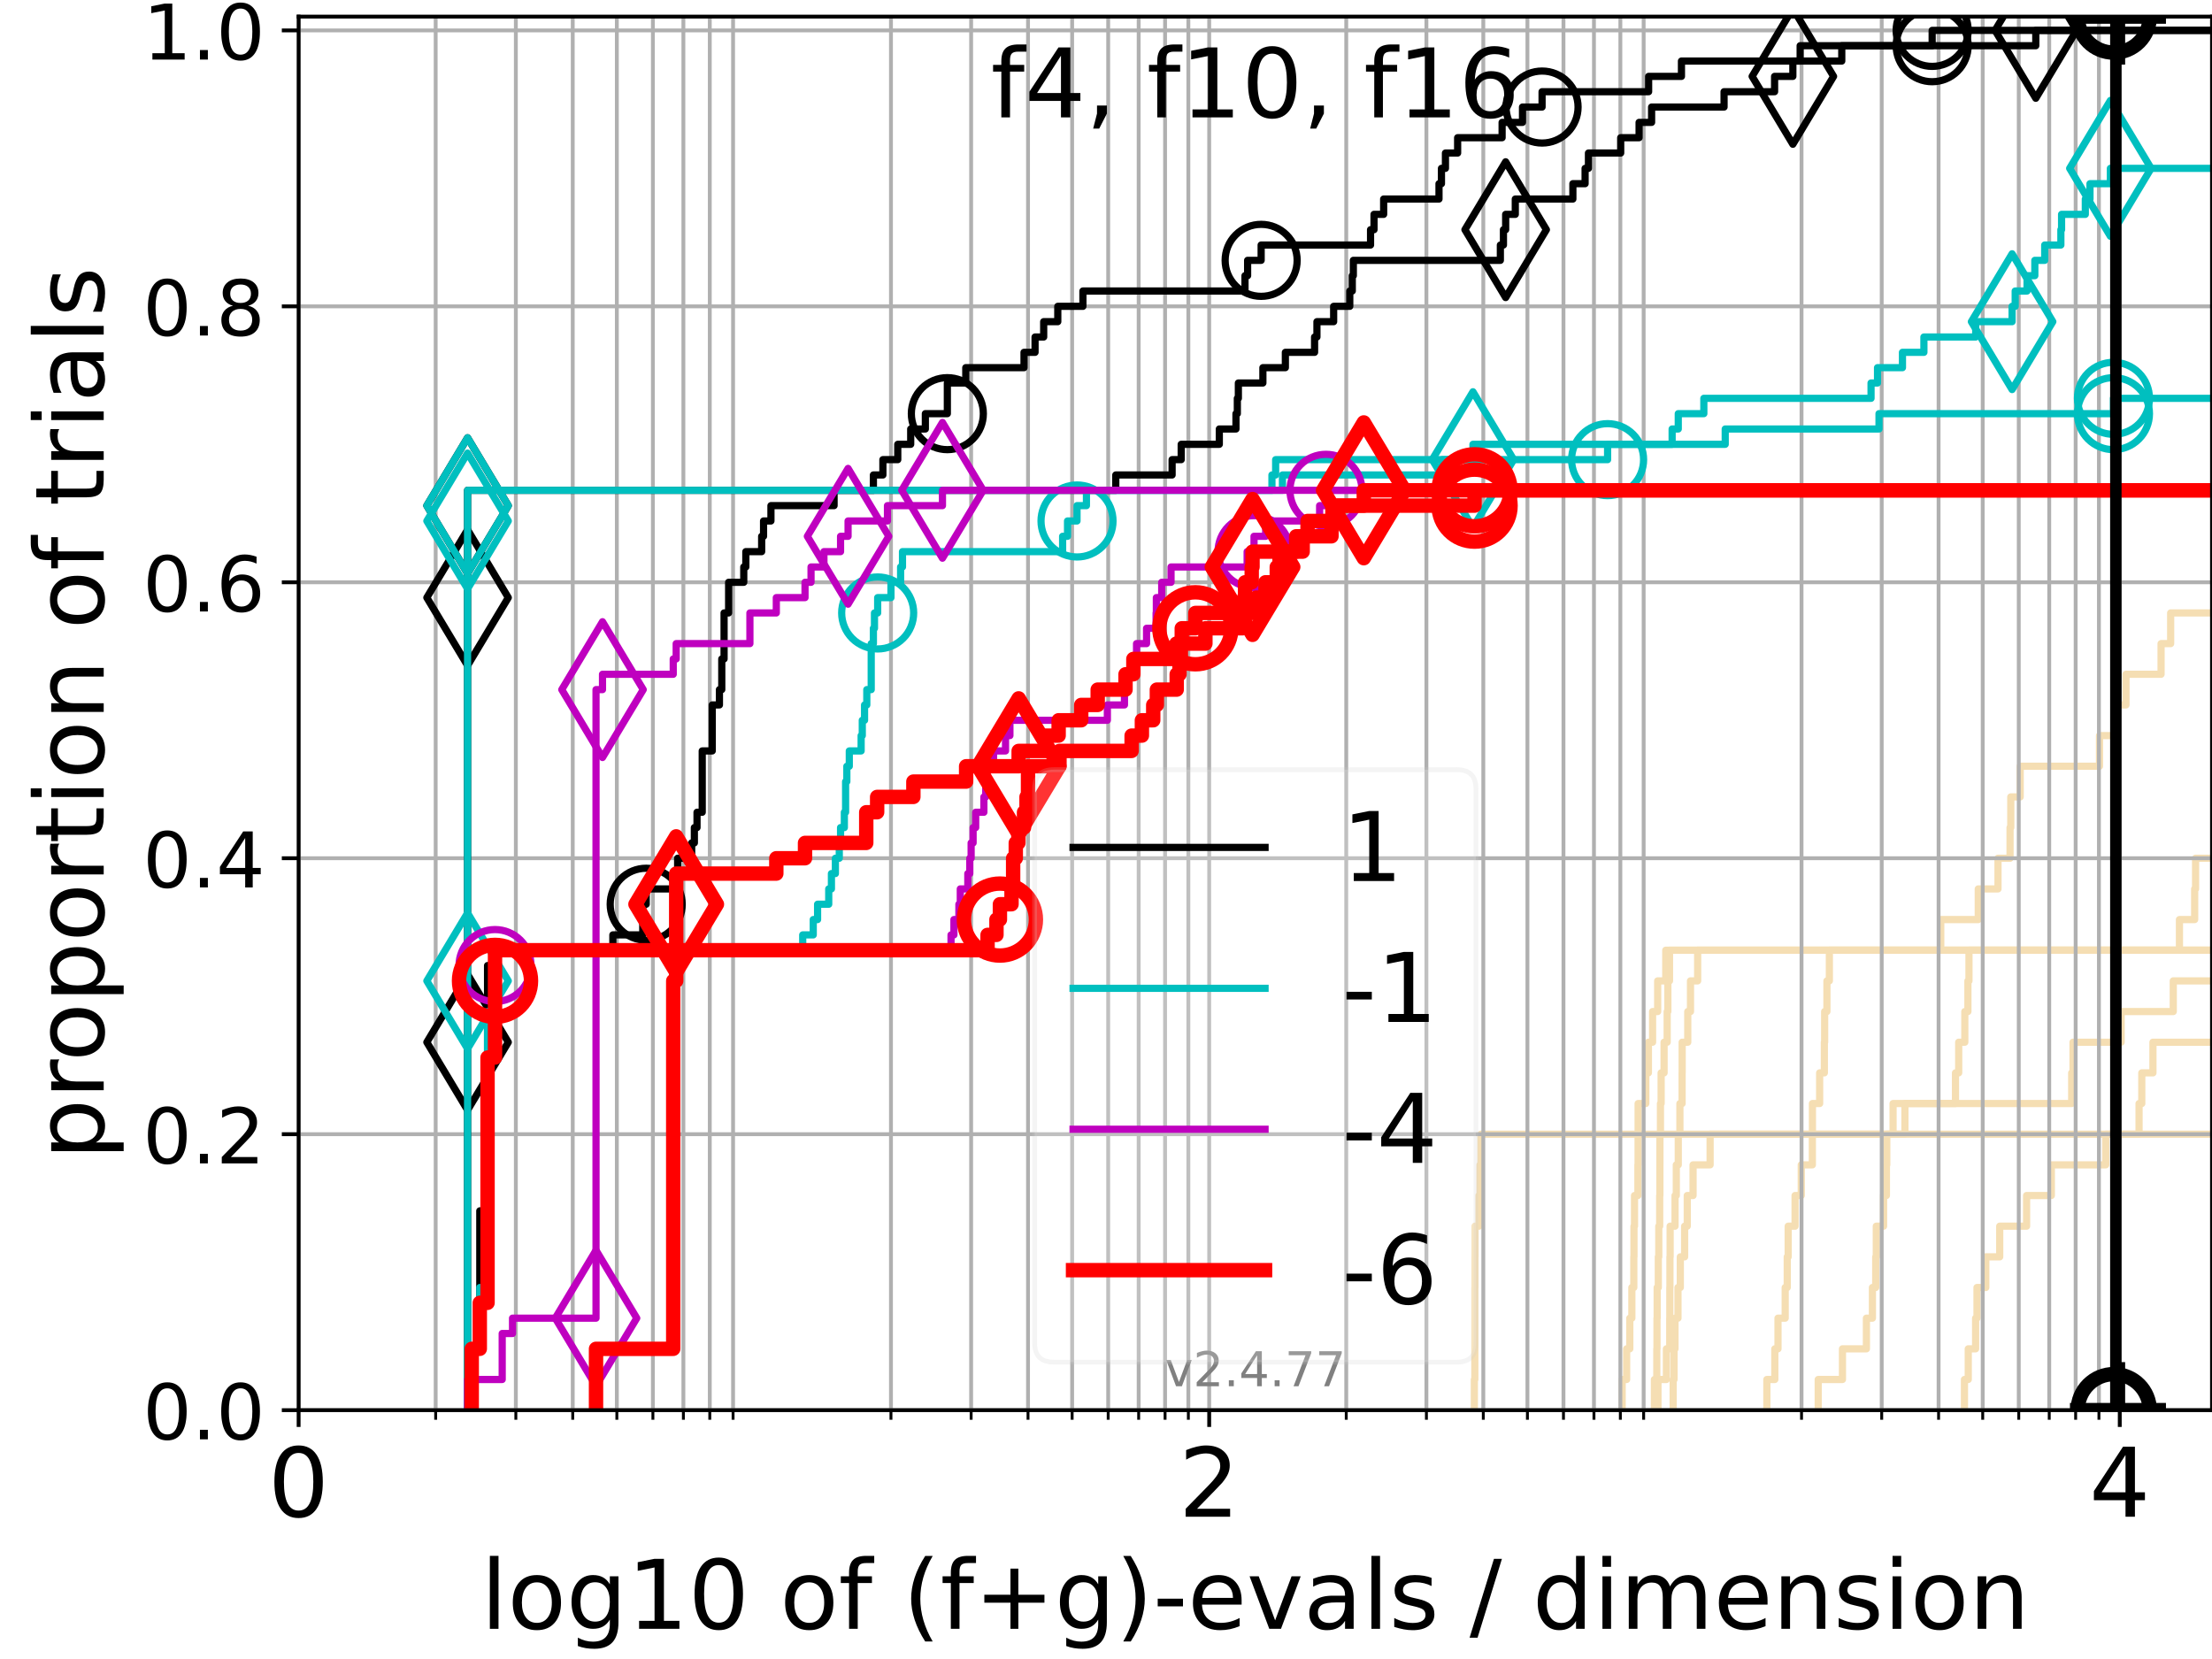<?xml version="1.0" encoding="utf-8" standalone="no"?>
<!DOCTYPE svg PUBLIC "-//W3C//DTD SVG 1.1//EN"
  "http://www.w3.org/Graphics/SVG/1.1/DTD/svg11.dtd">
<!-- Created with matplotlib (https://matplotlib.org/) -->
<svg height="345.6pt" version="1.1" viewBox="0 0 460.8 345.6" width="460.8pt" xmlns="http://www.w3.org/2000/svg" xmlns:xlink="http://www.w3.org/1999/xlink">
 <defs>
  <style type="text/css">*{stroke-linecap:butt;stroke-linejoin:round;}</style>
 </defs>
 <g id="figure_1">
  <g id="patch_1">
   <path d="M 0 345.6 
L 460.8 345.6 
L 460.8 0 
L 0 0 
z
" style="fill:#ffffff;"/>
  </g>
  <g id="axes_1">
   <g id="patch_2">
    <path d="M 62.208 293.76 
L 460.8 293.76 
L 460.8 3.456 
L 62.208 3.456 
z
" style="fill:#ffffff;"/>
   </g>
   <g id="line2d_1"/>
   <g id="line2d_2"/>
   <g id="line2d_3"/>
   <g id="line2d_4">
    <path clip-path="url(#p97b9a5737a)" d="M 337.924 293.76 
L 337.924 287.373 
L 338.86 287.373 
L 338.86 280.985 
L 339.516 280.985 
L 339.516 274.598 
L 339.948 274.598 
L 339.948 268.211 
L 340.351 268.211 
L 340.351 261.823 
L 340.387 261.823 
L 340.387 255.436 
L 340.5 255.436 
L 340.5 249.049 
L 341.204 249.049 
L 341.204 242.661 
L 341.244 242.661 
L 341.244 236.274 
L 341.253 236.274 
L 341.253 229.887 
L 342.854 229.887 
L 342.854 223.499 
L 343.394 223.499 
L 343.394 217.112 
L 344.265 217.112 
L 344.265 210.725 
L 345.325 210.725 
L 345.325 204.337 
L 347.01 204.337 
L 347.01 197.95 
L 347.01 197.95 
L 347.01 197.95 
L 460.8 197.95 
" style="fill:none;stroke:#f5deb3;stroke-linecap:square;stroke-width:1.5;"/>
   </g>
   <g id="line2d_5"/>
   <g id="line2d_6"/>
   <g id="line2d_7">
    <path clip-path="url(#p97b9a5737a)" d="M 348.551 293.76 
L 348.551 287.373 
L 348.733 287.373 
L 348.733 280.985 
L 348.931 280.985 
L 348.931 274.598 
L 349.555 274.598 
L 349.555 268.211 
L 350.039 268.211 
L 350.039 261.823 
L 350.942 261.823 
L 350.942 255.436 
L 351.487 255.436 
L 351.487 249.049 
L 352.695 249.049 
L 352.695 242.661 
L 356.245 242.661 
L 356.245 236.274 
L 396.829 236.274 
L 396.829 229.887 
L 407.362 229.887 
L 407.362 223.499 
L 408.033 223.499 
L 408.033 217.112 
L 409.307 217.112 
L 409.307 210.725 
L 409.952 210.725 
L 409.952 204.337 
L 410.173 204.337 
L 410.173 197.95 
L 410.173 197.95 
L 410.173 197.95 
L 460.8 197.95 
" style="fill:none;stroke:#f5deb3;stroke-linecap:square;stroke-width:1.5;"/>
   </g>
   <g id="line2d_8">
    <path clip-path="url(#p97b9a5737a)" style="fill:none;stroke:#f5deb3;stroke-linecap:square;stroke-width:1.5;"/>
   </g>
   <g id="line2d_9">
    <path clip-path="url(#p97b9a5737a)" d="M 344.646 293.76 
L 344.646 287.373 
L 345.141 287.373 
L 345.141 280.985 
L 345.18 280.985 
L 345.18 274.598 
L 345.218 274.598 
L 345.218 268.211 
L 345.457 268.211 
L 345.457 261.823 
L 345.555 261.823 
L 345.555 255.436 
L 345.743 255.436 
L 345.743 249.049 
L 345.785 249.049 
L 345.785 242.661 
L 345.794 242.661 
L 345.794 236.274 
L 345.901 236.274 
L 345.901 229.887 
L 346.044 229.887 
L 346.044 223.499 
L 346.659 223.499 
L 346.659 217.112 
L 347.304 217.112 
L 347.304 210.725 
L 347.446 210.725 
L 347.446 204.337 
L 347.791 204.337 
L 347.791 197.95 
L 404.294 197.95 
L 404.294 191.563 
L 412.109 191.563 
L 412.109 185.175 
L 416.219 185.175 
L 416.219 178.788 
L 418.73 178.788 
L 418.73 172.401 
L 418.883 172.401 
L 418.883 166.013 
L 420.84 166.013 
L 420.84 159.626 
L 437.364 159.626 
L 437.364 153.239 
L 440.429 153.239 
L 440.429 146.851 
L 442.879 146.851 
L 442.879 140.464 
L 450.191 140.464 
L 450.191 134.077 
L 452.188 134.077 
L 452.188 127.69 
L 461.8 127.69 
" style="fill:none;stroke:#f5deb3;stroke-linecap:square;stroke-width:1.5;"/>
   </g>
   <g id="line2d_10">
    <path clip-path="url(#p97b9a5737a)" style="fill:none;stroke:#f5deb3;stroke-linecap:square;stroke-width:1.5;"/>
   </g>
   <g id="line2d_11"/>
   <g id="line2d_12"/>
   <g id="line2d_13"/>
   <g id="line2d_14"/>
   <g id="line2d_15"/>
   <g id="line2d_16">
    <path clip-path="url(#p97b9a5737a)" style="fill:none;stroke:#f5deb3;stroke-linecap:square;stroke-width:1.5;"/>
   </g>
   <g id="line2d_17">
    <path clip-path="url(#p97b9a5737a)" style="fill:none;stroke:#f5deb3;stroke-linecap:square;stroke-width:1.5;"/>
   </g>
   <g id="line2d_18">
    <path clip-path="url(#p97b9a5737a)" d="M 409.232 293.76 
L 409.232 287.373 
L 410.025 287.373 
L 410.025 280.985 
L 411.556 280.985 
L 411.556 274.598 
L 411.844 274.598 
L 411.844 268.211 
L 413.682 268.211 
L 413.682 261.823 
L 416.58 261.823 
L 416.58 255.436 
L 422.178 255.436 
L 422.178 249.049 
L 427.33 249.049 
L 427.33 242.661 
L 438.668 242.661 
L 438.668 236.274 
L 445.605 236.274 
L 445.605 229.887 
L 446.176 229.887 
L 446.176 223.499 
L 448.498 223.499 
L 448.498 217.112 
L 461.8 217.112 
" style="fill:none;stroke:#f5deb3;stroke-linecap:square;stroke-width:1.5;"/>
   </g>
   <g id="line2d_19"/>
   <g id="line2d_20"/>
   <g id="line2d_21">
    <path clip-path="url(#p97b9a5737a)" d="M 307.135 293.76 
L 307.135 287.373 
L 307.237 287.373 
L 307.237 280.985 
L 307.237 280.985 
L 307.237 274.598 
L 307.242 274.598 
L 307.242 268.211 
L 307.259 268.211 
L 307.259 261.823 
L 307.275 261.823 
L 307.275 255.436 
L 308.088 255.436 
L 308.088 249.049 
L 308.314 249.049 
L 308.314 242.661 
L 308.512 242.661 
L 308.512 236.274 
L 308.512 236.274 
L 308.512 236.274 
L 460.8 236.274 
" style="fill:none;stroke:#f5deb3;stroke-linecap:square;stroke-width:1.5;"/>
   </g>
   <g id="line2d_22"/>
   <g id="line2d_23"/>
   <g id="line2d_24">
    <path clip-path="url(#p97b9a5737a)" d="M 368.068 293.76 
L 368.068 287.373 
L 369.729 287.373 
L 369.729 280.985 
L 370.388 280.985 
L 370.388 274.598 
L 371.888 274.598 
L 371.888 268.211 
L 372.313 268.211 
L 372.313 261.823 
L 372.51 261.823 
L 372.51 255.436 
L 373.948 255.436 
L 373.948 249.049 
L 375.233 249.049 
L 375.233 242.661 
L 377.547 242.661 
L 377.547 236.274 
L 377.562 236.274 
L 377.562 229.887 
L 379.065 229.887 
L 379.065 223.499 
L 380.046 223.499 
L 380.046 217.112 
L 380.107 217.112 
L 380.107 210.725 
L 380.582 210.725 
L 380.582 204.337 
L 381.091 204.337 
L 381.091 197.95 
L 454.02 197.95 
L 454.02 191.563 
L 457.187 191.563 
L 457.187 185.175 
L 457.378 185.175 
L 457.378 178.788 
L 461.8 178.788 
" style="fill:none;stroke:#f5deb3;stroke-linecap:square;stroke-width:1.5;"/>
   </g>
   <g id="line2d_25"/>
   <g id="line2d_26">
    <path clip-path="url(#p97b9a5737a)" d="M 378.767 293.76 
L 378.767 287.373 
L 383.819 287.373 
L 383.819 280.985 
L 388.808 280.985 
L 388.808 274.598 
L 390.059 274.598 
L 390.059 268.211 
L 390.746 268.211 
L 390.746 261.823 
L 390.868 261.823 
L 390.868 255.436 
L 392.385 255.436 
L 392.385 249.049 
L 392.976 249.049 
L 392.976 242.661 
L 393.051 242.661 
L 393.051 236.274 
L 394.36 236.274 
L 394.36 229.887 
L 431.572 229.887 
L 431.572 223.499 
L 431.847 223.499 
L 431.847 217.112 
L 441.871 217.112 
L 441.871 210.725 
L 452.732 210.725 
L 452.732 204.337 
L 461.8 204.337 
" style="fill:none;stroke:#f5deb3;stroke-linecap:square;stroke-width:1.5;"/>
   </g>
   <g id="line2d_27">
    <path clip-path="url(#p97b9a5737a)" style="fill:none;stroke:#f5deb3;stroke-linecap:square;stroke-width:1.5;"/>
   </g>
   <g id="line2d_28">
    <path clip-path="url(#p97b9a5737a)" d="M 345.387 293.76 
L 345.387 287.373 
L 347.143 287.373 
L 347.143 280.985 
L 347.835 280.985 
L 347.835 274.598 
L 347.853 274.598 
L 347.853 268.211 
L 347.879 268.211 
L 347.879 261.823 
L 347.919 261.823 
L 347.919 255.436 
L 348.943 255.436 
L 348.943 249.049 
L 349.204 249.049 
L 349.204 242.661 
L 349.615 242.661 
L 349.615 236.274 
L 349.955 236.274 
L 349.955 229.887 
L 350.414 229.887 
L 350.414 223.499 
L 350.427 223.499 
L 350.427 217.112 
L 351.593 217.112 
L 351.593 210.725 
L 352.162 210.725 
L 352.162 204.337 
L 353.653 204.337 
L 353.653 197.95 
L 461.8 197.95 
" style="fill:none;stroke:#f5deb3;stroke-linecap:square;stroke-width:1.5;"/>
   </g>
   <g id="line2d_29"/>
   <g id="line2d_30"/>
   <g id="matplotlib.axis_1">
    <g id="xtick_1">
     <g id="line2d_31">
      <path clip-path="url(#p97b9a5737a)" d="M 62.208 293.76 
L 62.208 3.456 
" style="fill:none;stroke:#b0b0b0;stroke-linecap:square;stroke-width:0.8;"/>
     </g>
     <g id="line2d_32">
      <defs>
       <path d="M 0 0 
L 0 3.5 
" id="mff7b9be84b" style="stroke:#000000;stroke-width:0.8;"/>
      </defs>
      <g>
       <use style="stroke:#000000;stroke-width:0.8;" x="62.208" xlink:href="#mff7b9be84b" y="293.76"/>
      </g>
     </g>
     <g id="text_1">
      <!-- 0 -->
      <g transform="translate(55.846 315.957)scale(0.2 -0.2)">
       <defs>
        <path d="M 31.781 66.406 
Q 24.172 66.406 20.328 58.906 
Q 16.5 51.422 16.5 36.375 
Q 16.5 21.391 20.328 13.891 
Q 24.172 6.391 31.781 6.391 
Q 39.453 6.391 43.281 13.891 
Q 47.125 21.391 47.125 36.375 
Q 47.125 51.422 43.281 58.906 
Q 39.453 66.406 31.781 66.406 
z
M 31.781 74.219 
Q 44.047 74.219 50.516 64.516 
Q 56.984 54.828 56.984 36.375 
Q 56.984 17.969 50.516 8.266 
Q 44.047 -1.422 31.781 -1.422 
Q 19.531 -1.422 13.062 8.266 
Q 6.594 17.969 6.594 36.375 
Q 6.594 54.828 13.062 64.516 
Q 19.531 74.219 31.781 74.219 
z
" id="DejaVuSans-48"/>
       </defs>
       <use xlink:href="#DejaVuSans-48"/>
      </g>
     </g>
    </g>
    <g id="xtick_2">
     <g id="line2d_33">
      <path clip-path="url(#p97b9a5737a)" d="M 251.897 293.76 
L 251.897 3.456 
" style="fill:none;stroke:#b0b0b0;stroke-linecap:square;stroke-width:0.8;"/>
     </g>
     <g id="line2d_34">
      <g>
       <use style="stroke:#000000;stroke-width:0.8;" x="251.897" xlink:href="#mff7b9be84b" y="293.76"/>
      </g>
     </g>
     <g id="text_2">
      <!-- 2 -->
      <g transform="translate(245.534 315.957)scale(0.2 -0.2)">
       <defs>
        <path d="M 19.188 8.297 
L 53.609 8.297 
L 53.609 0 
L 7.328 0 
L 7.328 8.297 
Q 12.938 14.109 22.625 23.891 
Q 32.328 33.688 34.812 36.531 
Q 39.547 41.844 41.422 45.531 
Q 43.312 49.219 43.312 52.781 
Q 43.312 58.594 39.234 62.25 
Q 35.156 65.922 28.609 65.922 
Q 23.969 65.922 18.812 64.312 
Q 13.672 62.703 7.812 59.422 
L 7.812 69.391 
Q 13.766 71.781 18.938 73 
Q 24.125 74.219 28.422 74.219 
Q 39.75 74.219 46.484 68.547 
Q 53.219 62.891 53.219 53.422 
Q 53.219 48.922 51.531 44.891 
Q 49.859 40.875 45.406 35.406 
Q 44.188 33.984 37.641 27.219 
Q 31.109 20.453 19.188 8.297 
z
" id="DejaVuSans-50"/>
       </defs>
       <use xlink:href="#DejaVuSans-50"/>
      </g>
     </g>
    </g>
    <g id="xtick_3">
     <g id="line2d_35">
      <path clip-path="url(#p97b9a5737a)" d="M 441.586 293.76 
L 441.586 3.456 
" style="fill:none;stroke:#b0b0b0;stroke-linecap:square;stroke-width:0.8;"/>
     </g>
     <g id="line2d_36">
      <g>
       <use style="stroke:#000000;stroke-width:0.8;" x="441.586" xlink:href="#mff7b9be84b" y="293.76"/>
      </g>
     </g>
     <g id="text_3">
      <!-- 4 -->
      <g transform="translate(435.223 315.957)scale(0.2 -0.2)">
       <defs>
        <path d="M 37.797 64.312 
L 12.891 25.391 
L 37.797 25.391 
z
M 35.203 72.906 
L 47.609 72.906 
L 47.609 25.391 
L 58.016 25.391 
L 58.016 17.188 
L 47.609 17.188 
L 47.609 0 
L 37.797 0 
L 37.797 17.188 
L 4.891 17.188 
L 4.891 26.703 
z
" id="DejaVuSans-52"/>
       </defs>
       <use xlink:href="#DejaVuSans-52"/>
      </g>
     </g>
    </g>
    <g id="xtick_4">
     <g id="line2d_37">
      <path clip-path="url(#p97b9a5737a)" d="M 90.759 293.76 
L 90.759 3.456 
" style="fill:none;stroke:#b0b0b0;stroke-linecap:square;stroke-width:0.8;"/>
     </g>
     <g id="line2d_38">
      <defs>
       <path d="M 0 0 
L 0 2 
" id="mfd615942e3" style="stroke:#000000;stroke-width:0.6;"/>
      </defs>
      <g>
       <use style="stroke:#000000;stroke-width:0.6;" x="90.759" xlink:href="#mfd615942e3" y="293.76"/>
      </g>
     </g>
    </g>
    <g id="xtick_5">
     <g id="line2d_39">
      <path clip-path="url(#p97b9a5737a)" d="M 107.46 293.76 
L 107.46 3.456 
" style="fill:none;stroke:#b0b0b0;stroke-linecap:square;stroke-width:0.8;"/>
     </g>
     <g id="line2d_40">
      <g>
       <use style="stroke:#000000;stroke-width:0.6;" x="107.46" xlink:href="#mfd615942e3" y="293.76"/>
      </g>
     </g>
    </g>
    <g id="xtick_6">
     <g id="line2d_41">
      <path clip-path="url(#p97b9a5737a)" d="M 119.31 293.76 
L 119.31 3.456 
" style="fill:none;stroke:#b0b0b0;stroke-linecap:square;stroke-width:0.8;"/>
     </g>
     <g id="line2d_42">
      <g>
       <use style="stroke:#000000;stroke-width:0.6;" x="119.31" xlink:href="#mfd615942e3" y="293.76"/>
      </g>
     </g>
    </g>
    <g id="xtick_7">
     <g id="line2d_43">
      <path clip-path="url(#p97b9a5737a)" d="M 128.501 293.76 
L 128.501 3.456 
" style="fill:none;stroke:#b0b0b0;stroke-linecap:square;stroke-width:0.8;"/>
     </g>
     <g id="line2d_44">
      <g>
       <use style="stroke:#000000;stroke-width:0.6;" x="128.501" xlink:href="#mfd615942e3" y="293.76"/>
      </g>
     </g>
    </g>
    <g id="xtick_8">
     <g id="line2d_45">
      <path clip-path="url(#p97b9a5737a)" d="M 136.011 293.76 
L 136.011 3.456 
" style="fill:none;stroke:#b0b0b0;stroke-linecap:square;stroke-width:0.8;"/>
     </g>
     <g id="line2d_46">
      <g>
       <use style="stroke:#000000;stroke-width:0.6;" x="136.011" xlink:href="#mfd615942e3" y="293.76"/>
      </g>
     </g>
    </g>
    <g id="xtick_9">
     <g id="line2d_47">
      <path clip-path="url(#p97b9a5737a)" d="M 142.361 293.76 
L 142.361 3.456 
" style="fill:none;stroke:#b0b0b0;stroke-linecap:square;stroke-width:0.8;"/>
     </g>
     <g id="line2d_48">
      <g>
       <use style="stroke:#000000;stroke-width:0.6;" x="142.361" xlink:href="#mfd615942e3" y="293.76"/>
      </g>
     </g>
    </g>
    <g id="xtick_10">
     <g id="line2d_49">
      <path clip-path="url(#p97b9a5737a)" d="M 147.861 293.76 
L 147.861 3.456 
" style="fill:none;stroke:#b0b0b0;stroke-linecap:square;stroke-width:0.8;"/>
     </g>
     <g id="line2d_50">
      <g>
       <use style="stroke:#000000;stroke-width:0.6;" x="147.861" xlink:href="#mfd615942e3" y="293.76"/>
      </g>
     </g>
    </g>
    <g id="xtick_11">
     <g id="line2d_51">
      <path clip-path="url(#p97b9a5737a)" d="M 152.713 293.76 
L 152.713 3.456 
" style="fill:none;stroke:#b0b0b0;stroke-linecap:square;stroke-width:0.8;"/>
     </g>
     <g id="line2d_52">
      <g>
       <use style="stroke:#000000;stroke-width:0.6;" x="152.713" xlink:href="#mfd615942e3" y="293.76"/>
      </g>
     </g>
    </g>
    <g id="xtick_12">
     <g id="line2d_53">
      <path clip-path="url(#p97b9a5737a)" d="M 185.604 293.76 
L 185.604 3.456 
" style="fill:none;stroke:#b0b0b0;stroke-linecap:square;stroke-width:0.8;"/>
     </g>
     <g id="line2d_54">
      <g>
       <use style="stroke:#000000;stroke-width:0.6;" x="185.604" xlink:href="#mfd615942e3" y="293.76"/>
      </g>
     </g>
    </g>
    <g id="xtick_13">
     <g id="line2d_55">
      <path clip-path="url(#p97b9a5737a)" d="M 202.305 293.76 
L 202.305 3.456 
" style="fill:none;stroke:#b0b0b0;stroke-linecap:square;stroke-width:0.8;"/>
     </g>
     <g id="line2d_56">
      <g>
       <use style="stroke:#000000;stroke-width:0.6;" x="202.305" xlink:href="#mfd615942e3" y="293.76"/>
      </g>
     </g>
    </g>
    <g id="xtick_14">
     <g id="line2d_57">
      <path clip-path="url(#p97b9a5737a)" d="M 214.155 293.76 
L 214.155 3.456 
" style="fill:none;stroke:#b0b0b0;stroke-linecap:square;stroke-width:0.8;"/>
     </g>
     <g id="line2d_58">
      <g>
       <use style="stroke:#000000;stroke-width:0.6;" x="214.155" xlink:href="#mfd615942e3" y="293.76"/>
      </g>
     </g>
    </g>
    <g id="xtick_15">
     <g id="line2d_59">
      <path clip-path="url(#p97b9a5737a)" d="M 223.346 293.76 
L 223.346 3.456 
" style="fill:none;stroke:#b0b0b0;stroke-linecap:square;stroke-width:0.8;"/>
     </g>
     <g id="line2d_60">
      <g>
       <use style="stroke:#000000;stroke-width:0.6;" x="223.346" xlink:href="#mfd615942e3" y="293.76"/>
      </g>
     </g>
    </g>
    <g id="xtick_16">
     <g id="line2d_61">
      <path clip-path="url(#p97b9a5737a)" d="M 230.856 293.76 
L 230.856 3.456 
" style="fill:none;stroke:#b0b0b0;stroke-linecap:square;stroke-width:0.8;"/>
     </g>
     <g id="line2d_62">
      <g>
       <use style="stroke:#000000;stroke-width:0.6;" x="230.856" xlink:href="#mfd615942e3" y="293.76"/>
      </g>
     </g>
    </g>
    <g id="xtick_17">
     <g id="line2d_63">
      <path clip-path="url(#p97b9a5737a)" d="M 237.205 293.76 
L 237.205 3.456 
" style="fill:none;stroke:#b0b0b0;stroke-linecap:square;stroke-width:0.8;"/>
     </g>
     <g id="line2d_64">
      <g>
       <use style="stroke:#000000;stroke-width:0.6;" x="237.205" xlink:href="#mfd615942e3" y="293.76"/>
      </g>
     </g>
    </g>
    <g id="xtick_18">
     <g id="line2d_65">
      <path clip-path="url(#p97b9a5737a)" d="M 242.706 293.76 
L 242.706 3.456 
" style="fill:none;stroke:#b0b0b0;stroke-linecap:square;stroke-width:0.8;"/>
     </g>
     <g id="line2d_66">
      <g>
       <use style="stroke:#000000;stroke-width:0.6;" x="242.706" xlink:href="#mfd615942e3" y="293.76"/>
      </g>
     </g>
    </g>
    <g id="xtick_19">
     <g id="line2d_67">
      <path clip-path="url(#p97b9a5737a)" d="M 247.557 293.76 
L 247.557 3.456 
" style="fill:none;stroke:#b0b0b0;stroke-linecap:square;stroke-width:0.8;"/>
     </g>
     <g id="line2d_68">
      <g>
       <use style="stroke:#000000;stroke-width:0.6;" x="247.557" xlink:href="#mfd615942e3" y="293.76"/>
      </g>
     </g>
    </g>
    <g id="xtick_20">
     <g id="line2d_69">
      <path clip-path="url(#p97b9a5737a)" d="M 280.448 293.76 
L 280.448 3.456 
" style="fill:none;stroke:#b0b0b0;stroke-linecap:square;stroke-width:0.8;"/>
     </g>
     <g id="line2d_70">
      <g>
       <use style="stroke:#000000;stroke-width:0.6;" x="280.448" xlink:href="#mfd615942e3" y="293.76"/>
      </g>
     </g>
    </g>
    <g id="xtick_21">
     <g id="line2d_71">
      <path clip-path="url(#p97b9a5737a)" d="M 297.149 293.76 
L 297.149 3.456 
" style="fill:none;stroke:#b0b0b0;stroke-linecap:square;stroke-width:0.8;"/>
     </g>
     <g id="line2d_72">
      <g>
       <use style="stroke:#000000;stroke-width:0.6;" x="297.149" xlink:href="#mfd615942e3" y="293.76"/>
      </g>
     </g>
    </g>
    <g id="xtick_22">
     <g id="line2d_73">
      <path clip-path="url(#p97b9a5737a)" d="M 308.999 293.76 
L 308.999 3.456 
" style="fill:none;stroke:#b0b0b0;stroke-linecap:square;stroke-width:0.8;"/>
     </g>
     <g id="line2d_74">
      <g>
       <use style="stroke:#000000;stroke-width:0.6;" x="308.999" xlink:href="#mfd615942e3" y="293.76"/>
      </g>
     </g>
    </g>
    <g id="xtick_23">
     <g id="line2d_75">
      <path clip-path="url(#p97b9a5737a)" d="M 318.19 293.76 
L 318.19 3.456 
" style="fill:none;stroke:#b0b0b0;stroke-linecap:square;stroke-width:0.8;"/>
     </g>
     <g id="line2d_76">
      <g>
       <use style="stroke:#000000;stroke-width:0.6;" x="318.19" xlink:href="#mfd615942e3" y="293.76"/>
      </g>
     </g>
    </g>
    <g id="xtick_24">
     <g id="line2d_77">
      <path clip-path="url(#p97b9a5737a)" d="M 325.7 293.76 
L 325.7 3.456 
" style="fill:none;stroke:#b0b0b0;stroke-linecap:square;stroke-width:0.8;"/>
     </g>
     <g id="line2d_78">
      <g>
       <use style="stroke:#000000;stroke-width:0.6;" x="325.7" xlink:href="#mfd615942e3" y="293.76"/>
      </g>
     </g>
    </g>
    <g id="xtick_25">
     <g id="line2d_79">
      <path clip-path="url(#p97b9a5737a)" d="M 332.05 293.76 
L 332.05 3.456 
" style="fill:none;stroke:#b0b0b0;stroke-linecap:square;stroke-width:0.8;"/>
     </g>
     <g id="line2d_80">
      <g>
       <use style="stroke:#000000;stroke-width:0.6;" x="332.05" xlink:href="#mfd615942e3" y="293.76"/>
      </g>
     </g>
    </g>
    <g id="xtick_26">
     <g id="line2d_81">
      <path clip-path="url(#p97b9a5737a)" d="M 337.55 293.76 
L 337.55 3.456 
" style="fill:none;stroke:#b0b0b0;stroke-linecap:square;stroke-width:0.8;"/>
     </g>
     <g id="line2d_82">
      <g>
       <use style="stroke:#000000;stroke-width:0.6;" x="337.55" xlink:href="#mfd615942e3" y="293.76"/>
      </g>
     </g>
    </g>
    <g id="xtick_27">
     <g id="line2d_83">
      <path clip-path="url(#p97b9a5737a)" d="M 342.402 293.76 
L 342.402 3.456 
" style="fill:none;stroke:#b0b0b0;stroke-linecap:square;stroke-width:0.8;"/>
     </g>
     <g id="line2d_84">
      <g>
       <use style="stroke:#000000;stroke-width:0.6;" x="342.402" xlink:href="#mfd615942e3" y="293.76"/>
      </g>
     </g>
    </g>
    <g id="xtick_28">
     <g id="line2d_85">
      <path clip-path="url(#p97b9a5737a)" d="M 375.292 293.76 
L 375.292 3.456 
" style="fill:none;stroke:#b0b0b0;stroke-linecap:square;stroke-width:0.8;"/>
     </g>
     <g id="line2d_86">
      <g>
       <use style="stroke:#000000;stroke-width:0.6;" x="375.292" xlink:href="#mfd615942e3" y="293.76"/>
      </g>
     </g>
    </g>
    <g id="xtick_29">
     <g id="line2d_87">
      <path clip-path="url(#p97b9a5737a)" d="M 391.994 293.76 
L 391.994 3.456 
" style="fill:none;stroke:#b0b0b0;stroke-linecap:square;stroke-width:0.8;"/>
     </g>
     <g id="line2d_88">
      <g>
       <use style="stroke:#000000;stroke-width:0.6;" x="391.994" xlink:href="#mfd615942e3" y="293.76"/>
      </g>
     </g>
    </g>
    <g id="xtick_30">
     <g id="line2d_89">
      <path clip-path="url(#p97b9a5737a)" d="M 403.844 293.76 
L 403.844 3.456 
" style="fill:none;stroke:#b0b0b0;stroke-linecap:square;stroke-width:0.8;"/>
     </g>
     <g id="line2d_90">
      <g>
       <use style="stroke:#000000;stroke-width:0.6;" x="403.844" xlink:href="#mfd615942e3" y="293.76"/>
      </g>
     </g>
    </g>
    <g id="xtick_31">
     <g id="line2d_91">
      <path clip-path="url(#p97b9a5737a)" d="M 413.035 293.76 
L 413.035 3.456 
" style="fill:none;stroke:#b0b0b0;stroke-linecap:square;stroke-width:0.8;"/>
     </g>
     <g id="line2d_92">
      <g>
       <use style="stroke:#000000;stroke-width:0.6;" x="413.035" xlink:href="#mfd615942e3" y="293.76"/>
      </g>
     </g>
    </g>
    <g id="xtick_32">
     <g id="line2d_93">
      <path clip-path="url(#p97b9a5737a)" d="M 420.545 293.76 
L 420.545 3.456 
" style="fill:none;stroke:#b0b0b0;stroke-linecap:square;stroke-width:0.8;"/>
     </g>
     <g id="line2d_94">
      <g>
       <use style="stroke:#000000;stroke-width:0.6;" x="420.545" xlink:href="#mfd615942e3" y="293.76"/>
      </g>
     </g>
    </g>
    <g id="xtick_33">
     <g id="line2d_95">
      <path clip-path="url(#p97b9a5737a)" d="M 426.894 293.76 
L 426.894 3.456 
" style="fill:none;stroke:#b0b0b0;stroke-linecap:square;stroke-width:0.8;"/>
     </g>
     <g id="line2d_96">
      <g>
       <use style="stroke:#000000;stroke-width:0.6;" x="426.894" xlink:href="#mfd615942e3" y="293.76"/>
      </g>
     </g>
    </g>
    <g id="xtick_34">
     <g id="line2d_97">
      <path clip-path="url(#p97b9a5737a)" d="M 432.395 293.76 
L 432.395 3.456 
" style="fill:none;stroke:#b0b0b0;stroke-linecap:square;stroke-width:0.8;"/>
     </g>
     <g id="line2d_98">
      <g>
       <use style="stroke:#000000;stroke-width:0.6;" x="432.395" xlink:href="#mfd615942e3" y="293.76"/>
      </g>
     </g>
    </g>
    <g id="xtick_35">
     <g id="line2d_99">
      <path clip-path="url(#p97b9a5737a)" d="M 437.246 293.76 
L 437.246 3.456 
" style="fill:none;stroke:#b0b0b0;stroke-linecap:square;stroke-width:0.8;"/>
     </g>
     <g id="line2d_100">
      <g>
       <use style="stroke:#000000;stroke-width:0.6;" x="437.246" xlink:href="#mfd615942e3" y="293.76"/>
      </g>
     </g>
    </g>
    <g id="text_4">
     <!-- log10 of (f+g)-evals / dimension -->
     <g transform="translate(100.165 339.313)scale(0.2 -0.2)">
      <defs>
       <path d="M 9.422 75.984 
L 18.406 75.984 
L 18.406 0 
L 9.422 0 
z
" id="DejaVuSans-108"/>
       <path d="M 30.609 48.391 
Q 23.391 48.391 19.188 42.75 
Q 14.984 37.109 14.984 27.297 
Q 14.984 17.484 19.156 11.844 
Q 23.344 6.203 30.609 6.203 
Q 37.797 6.203 41.984 11.859 
Q 46.188 17.531 46.188 27.297 
Q 46.188 37.016 41.984 42.703 
Q 37.797 48.391 30.609 48.391 
z
M 30.609 56 
Q 42.328 56 49.016 48.375 
Q 55.719 40.766 55.719 27.297 
Q 55.719 13.875 49.016 6.219 
Q 42.328 -1.422 30.609 -1.422 
Q 18.844 -1.422 12.172 6.219 
Q 5.516 13.875 5.516 27.297 
Q 5.516 40.766 12.172 48.375 
Q 18.844 56 30.609 56 
z
" id="DejaVuSans-111"/>
       <path d="M 45.406 27.984 
Q 45.406 37.75 41.375 43.109 
Q 37.359 48.484 30.078 48.484 
Q 22.859 48.484 18.828 43.109 
Q 14.797 37.75 14.797 27.984 
Q 14.797 18.266 18.828 12.891 
Q 22.859 7.516 30.078 7.516 
Q 37.359 7.516 41.375 12.891 
Q 45.406 18.266 45.406 27.984 
z
M 54.391 6.781 
Q 54.391 -7.172 48.188 -13.984 
Q 42 -20.797 29.203 -20.797 
Q 24.469 -20.797 20.266 -20.094 
Q 16.062 -19.391 12.109 -17.922 
L 12.109 -9.188 
Q 16.062 -11.328 19.922 -12.344 
Q 23.781 -13.375 27.781 -13.375 
Q 36.625 -13.375 41.016 -8.766 
Q 45.406 -4.156 45.406 5.172 
L 45.406 9.625 
Q 42.625 4.781 38.281 2.391 
Q 33.938 0 27.875 0 
Q 17.828 0 11.672 7.656 
Q 5.516 15.328 5.516 27.984 
Q 5.516 40.672 11.672 48.328 
Q 17.828 56 27.875 56 
Q 33.938 56 38.281 53.609 
Q 42.625 51.219 45.406 46.391 
L 45.406 54.688 
L 54.391 54.688 
z
" id="DejaVuSans-103"/>
       <path d="M 12.406 8.297 
L 28.516 8.297 
L 28.516 63.922 
L 10.984 60.406 
L 10.984 69.391 
L 28.422 72.906 
L 38.281 72.906 
L 38.281 8.297 
L 54.391 8.297 
L 54.391 0 
L 12.406 0 
z
" id="DejaVuSans-49"/>
       <path id="DejaVuSans-32"/>
       <path d="M 37.109 75.984 
L 37.109 68.5 
L 28.516 68.5 
Q 23.688 68.5 21.797 66.547 
Q 19.922 64.594 19.922 59.516 
L 19.922 54.688 
L 34.719 54.688 
L 34.719 47.703 
L 19.922 47.703 
L 19.922 0 
L 10.891 0 
L 10.891 47.703 
L 2.297 47.703 
L 2.297 54.688 
L 10.891 54.688 
L 10.891 58.5 
Q 10.891 67.625 15.141 71.797 
Q 19.391 75.984 28.609 75.984 
z
" id="DejaVuSans-102"/>
       <path d="M 31 75.875 
Q 24.469 64.656 21.281 53.656 
Q 18.109 42.672 18.109 31.391 
Q 18.109 20.125 21.312 9.062 
Q 24.516 -2 31 -13.188 
L 23.188 -13.188 
Q 15.875 -1.703 12.234 9.375 
Q 8.594 20.453 8.594 31.391 
Q 8.594 42.281 12.203 53.312 
Q 15.828 64.359 23.188 75.875 
z
" id="DejaVuSans-40"/>
       <path d="M 46 62.703 
L 46 35.5 
L 73.188 35.5 
L 73.188 27.203 
L 46 27.203 
L 46 0 
L 37.797 0 
L 37.797 27.203 
L 10.594 27.203 
L 10.594 35.5 
L 37.797 35.5 
L 37.797 62.703 
z
" id="DejaVuSans-43"/>
       <path d="M 8.016 75.875 
L 15.828 75.875 
Q 23.141 64.359 26.781 53.312 
Q 30.422 42.281 30.422 31.391 
Q 30.422 20.453 26.781 9.375 
Q 23.141 -1.703 15.828 -13.188 
L 8.016 -13.188 
Q 14.5 -2 17.703 9.062 
Q 20.906 20.125 20.906 31.391 
Q 20.906 42.672 17.703 53.656 
Q 14.5 64.656 8.016 75.875 
z
" id="DejaVuSans-41"/>
       <path d="M 4.891 31.391 
L 31.203 31.391 
L 31.203 23.391 
L 4.891 23.391 
z
" id="DejaVuSans-45"/>
       <path d="M 56.203 29.594 
L 56.203 25.203 
L 14.891 25.203 
Q 15.484 15.922 20.484 11.062 
Q 25.484 6.203 34.422 6.203 
Q 39.594 6.203 44.453 7.469 
Q 49.312 8.734 54.109 11.281 
L 54.109 2.781 
Q 49.266 0.734 44.188 -0.344 
Q 39.109 -1.422 33.891 -1.422 
Q 20.797 -1.422 13.156 6.188 
Q 5.516 13.812 5.516 26.812 
Q 5.516 40.234 12.766 48.109 
Q 20.016 56 32.328 56 
Q 43.359 56 49.781 48.891 
Q 56.203 41.797 56.203 29.594 
z
M 47.219 32.234 
Q 47.125 39.594 43.094 43.984 
Q 39.062 48.391 32.422 48.391 
Q 24.906 48.391 20.391 44.141 
Q 15.875 39.891 15.188 32.172 
z
" id="DejaVuSans-101"/>
       <path d="M 2.984 54.688 
L 12.5 54.688 
L 29.594 8.797 
L 46.688 54.688 
L 56.203 54.688 
L 35.688 0 
L 23.484 0 
z
" id="DejaVuSans-118"/>
       <path d="M 34.281 27.484 
Q 23.391 27.484 19.188 25 
Q 14.984 22.516 14.984 16.5 
Q 14.984 11.719 18.141 8.906 
Q 21.297 6.109 26.703 6.109 
Q 34.188 6.109 38.703 11.406 
Q 43.219 16.703 43.219 25.484 
L 43.219 27.484 
z
M 52.203 31.203 
L 52.203 0 
L 43.219 0 
L 43.219 8.297 
Q 40.141 3.328 35.547 0.953 
Q 30.953 -1.422 24.312 -1.422 
Q 15.922 -1.422 10.953 3.297 
Q 6 8.016 6 15.922 
Q 6 25.141 12.172 29.828 
Q 18.359 34.516 30.609 34.516 
L 43.219 34.516 
L 43.219 35.406 
Q 43.219 41.609 39.141 45 
Q 35.062 48.391 27.688 48.391 
Q 23 48.391 18.547 47.266 
Q 14.109 46.141 10.016 43.891 
L 10.016 52.203 
Q 14.938 54.109 19.578 55.047 
Q 24.219 56 28.609 56 
Q 40.484 56 46.344 49.844 
Q 52.203 43.703 52.203 31.203 
z
" id="DejaVuSans-97"/>
       <path d="M 44.281 53.078 
L 44.281 44.578 
Q 40.484 46.531 36.375 47.5 
Q 32.281 48.484 27.875 48.484 
Q 21.188 48.484 17.844 46.438 
Q 14.5 44.391 14.5 40.281 
Q 14.5 37.156 16.891 35.375 
Q 19.281 33.594 26.516 31.984 
L 29.594 31.297 
Q 39.156 29.25 43.188 25.516 
Q 47.219 21.781 47.219 15.094 
Q 47.219 7.469 41.188 3.016 
Q 35.156 -1.422 24.609 -1.422 
Q 20.219 -1.422 15.453 -0.562 
Q 10.688 0.297 5.422 2 
L 5.422 11.281 
Q 10.406 8.688 15.234 7.391 
Q 20.062 6.109 24.812 6.109 
Q 31.156 6.109 34.562 8.281 
Q 37.984 10.453 37.984 14.406 
Q 37.984 18.062 35.516 20.016 
Q 33.062 21.969 24.703 23.781 
L 21.578 24.516 
Q 13.234 26.266 9.516 29.906 
Q 5.812 33.547 5.812 39.891 
Q 5.812 47.609 11.281 51.797 
Q 16.75 56 26.812 56 
Q 31.781 56 36.172 55.266 
Q 40.578 54.547 44.281 53.078 
z
" id="DejaVuSans-115"/>
       <path d="M 25.391 72.906 
L 33.688 72.906 
L 8.297 -9.281 
L 0 -9.281 
z
" id="DejaVuSans-47"/>
       <path d="M 45.406 46.391 
L 45.406 75.984 
L 54.391 75.984 
L 54.391 0 
L 45.406 0 
L 45.406 8.203 
Q 42.578 3.328 38.25 0.953 
Q 33.938 -1.422 27.875 -1.422 
Q 17.969 -1.422 11.734 6.484 
Q 5.516 14.406 5.516 27.297 
Q 5.516 40.188 11.734 48.094 
Q 17.969 56 27.875 56 
Q 33.938 56 38.25 53.625 
Q 42.578 51.266 45.406 46.391 
z
M 14.797 27.297 
Q 14.797 17.391 18.875 11.75 
Q 22.953 6.109 30.078 6.109 
Q 37.203 6.109 41.297 11.75 
Q 45.406 17.391 45.406 27.297 
Q 45.406 37.203 41.297 42.844 
Q 37.203 48.484 30.078 48.484 
Q 22.953 48.484 18.875 42.844 
Q 14.797 37.203 14.797 27.297 
z
" id="DejaVuSans-100"/>
       <path d="M 9.422 54.688 
L 18.406 54.688 
L 18.406 0 
L 9.422 0 
z
M 9.422 75.984 
L 18.406 75.984 
L 18.406 64.594 
L 9.422 64.594 
z
" id="DejaVuSans-105"/>
       <path d="M 52 44.188 
Q 55.375 50.25 60.062 53.125 
Q 64.75 56 71.094 56 
Q 79.641 56 84.281 50.016 
Q 88.922 44.047 88.922 33.016 
L 88.922 0 
L 79.891 0 
L 79.891 32.719 
Q 79.891 40.578 77.094 44.375 
Q 74.312 48.188 68.609 48.188 
Q 61.625 48.188 57.562 43.547 
Q 53.516 38.922 53.516 30.906 
L 53.516 0 
L 44.484 0 
L 44.484 32.719 
Q 44.484 40.625 41.703 44.406 
Q 38.922 48.188 33.109 48.188 
Q 26.219 48.188 22.156 43.531 
Q 18.109 38.875 18.109 30.906 
L 18.109 0 
L 9.078 0 
L 9.078 54.688 
L 18.109 54.688 
L 18.109 46.188 
Q 21.188 51.219 25.484 53.609 
Q 29.781 56 35.688 56 
Q 41.656 56 45.828 52.969 
Q 50 49.953 52 44.188 
z
" id="DejaVuSans-109"/>
       <path d="M 54.891 33.016 
L 54.891 0 
L 45.906 0 
L 45.906 32.719 
Q 45.906 40.484 42.875 44.328 
Q 39.844 48.188 33.797 48.188 
Q 26.516 48.188 22.312 43.547 
Q 18.109 38.922 18.109 30.906 
L 18.109 0 
L 9.078 0 
L 9.078 54.688 
L 18.109 54.688 
L 18.109 46.188 
Q 21.344 51.125 25.703 53.562 
Q 30.078 56 35.797 56 
Q 45.219 56 50.047 50.172 
Q 54.891 44.344 54.891 33.016 
z
" id="DejaVuSans-110"/>
      </defs>
      <use xlink:href="#DejaVuSans-108"/>
      <use x="27.783" xlink:href="#DejaVuSans-111"/>
      <use x="88.965" xlink:href="#DejaVuSans-103"/>
      <use x="152.441" xlink:href="#DejaVuSans-49"/>
      <use x="216.064" xlink:href="#DejaVuSans-48"/>
      <use x="279.688" xlink:href="#DejaVuSans-32"/>
      <use x="311.475" xlink:href="#DejaVuSans-111"/>
      <use x="372.656" xlink:href="#DejaVuSans-102"/>
      <use x="407.861" xlink:href="#DejaVuSans-32"/>
      <use x="439.648" xlink:href="#DejaVuSans-40"/>
      <use x="478.662" xlink:href="#DejaVuSans-102"/>
      <use x="513.867" xlink:href="#DejaVuSans-43"/>
      <use x="597.656" xlink:href="#DejaVuSans-103"/>
      <use x="661.133" xlink:href="#DejaVuSans-41"/>
      <use x="700.146" xlink:href="#DejaVuSans-45"/>
      <use x="736.23" xlink:href="#DejaVuSans-101"/>
      <use x="797.754" xlink:href="#DejaVuSans-118"/>
      <use x="856.934" xlink:href="#DejaVuSans-97"/>
      <use x="918.213" xlink:href="#DejaVuSans-108"/>
      <use x="945.996" xlink:href="#DejaVuSans-115"/>
      <use x="998.096" xlink:href="#DejaVuSans-32"/>
      <use x="1029.883" xlink:href="#DejaVuSans-47"/>
      <use x="1063.574" xlink:href="#DejaVuSans-32"/>
      <use x="1095.361" xlink:href="#DejaVuSans-100"/>
      <use x="1158.838" xlink:href="#DejaVuSans-105"/>
      <use x="1186.621" xlink:href="#DejaVuSans-109"/>
      <use x="1284.033" xlink:href="#DejaVuSans-101"/>
      <use x="1345.557" xlink:href="#DejaVuSans-110"/>
      <use x="1408.936" xlink:href="#DejaVuSans-115"/>
      <use x="1461.035" xlink:href="#DejaVuSans-105"/>
      <use x="1488.818" xlink:href="#DejaVuSans-111"/>
      <use x="1550" xlink:href="#DejaVuSans-110"/>
     </g>
    </g>
   </g>
   <g id="matplotlib.axis_2">
    <g id="ytick_1">
     <g id="line2d_101">
      <path clip-path="url(#p97b9a5737a)" d="M 62.208 293.76 
L 460.8 293.76 
" style="fill:none;stroke:#b0b0b0;stroke-linecap:square;stroke-width:0.8;"/>
     </g>
     <g id="line2d_102">
      <defs>
       <path d="M 0 0 
L -3.5 0 
" id="m5495fd5ad6" style="stroke:#000000;stroke-width:0.8;"/>
      </defs>
      <g>
       <use style="stroke:#000000;stroke-width:0.8;" x="62.208" xlink:href="#m5495fd5ad6" y="293.76"/>
      </g>
     </g>
     <g id="text_5">
      <!-- 0.0 -->
      <g transform="translate(29.763 299.839)scale(0.16 -0.16)">
       <defs>
        <path d="M 10.688 12.406 
L 21 12.406 
L 21 0 
L 10.688 0 
z
" id="DejaVuSans-46"/>
       </defs>
       <use xlink:href="#DejaVuSans-48"/>
       <use x="63.623" xlink:href="#DejaVuSans-46"/>
       <use x="95.41" xlink:href="#DejaVuSans-48"/>
      </g>
     </g>
    </g>
    <g id="ytick_2">
     <g id="line2d_103">
      <path clip-path="url(#p97b9a5737a)" d="M 62.208 236.274 
L 460.8 236.274 
" style="fill:none;stroke:#b0b0b0;stroke-linecap:square;stroke-width:0.8;"/>
     </g>
     <g id="line2d_104">
      <g>
       <use style="stroke:#000000;stroke-width:0.8;" x="62.208" xlink:href="#m5495fd5ad6" y="236.274"/>
      </g>
     </g>
     <g id="text_6">
      <!-- 0.2 -->
      <g transform="translate(29.763 242.353)scale(0.16 -0.16)">
       <use xlink:href="#DejaVuSans-48"/>
       <use x="63.623" xlink:href="#DejaVuSans-46"/>
       <use x="95.41" xlink:href="#DejaVuSans-50"/>
      </g>
     </g>
    </g>
    <g id="ytick_3">
     <g id="line2d_105">
      <path clip-path="url(#p97b9a5737a)" d="M 62.208 178.788 
L 460.8 178.788 
" style="fill:none;stroke:#b0b0b0;stroke-linecap:square;stroke-width:0.8;"/>
     </g>
     <g id="line2d_106">
      <g>
       <use style="stroke:#000000;stroke-width:0.8;" x="62.208" xlink:href="#m5495fd5ad6" y="178.788"/>
      </g>
     </g>
     <g id="text_7">
      <!-- 0.4 -->
      <g transform="translate(29.763 184.867)scale(0.16 -0.16)">
       <use xlink:href="#DejaVuSans-48"/>
       <use x="63.623" xlink:href="#DejaVuSans-46"/>
       <use x="95.41" xlink:href="#DejaVuSans-52"/>
      </g>
     </g>
    </g>
    <g id="ytick_4">
     <g id="line2d_107">
      <path clip-path="url(#p97b9a5737a)" d="M 62.208 121.302 
L 460.8 121.302 
" style="fill:none;stroke:#b0b0b0;stroke-linecap:square;stroke-width:0.8;"/>
     </g>
     <g id="line2d_108">
      <g>
       <use style="stroke:#000000;stroke-width:0.8;" x="62.208" xlink:href="#m5495fd5ad6" y="121.302"/>
      </g>
     </g>
     <g id="text_8">
      <!-- 0.6 -->
      <g transform="translate(29.763 127.381)scale(0.16 -0.16)">
       <defs>
        <path d="M 33.016 40.375 
Q 26.375 40.375 22.484 35.828 
Q 18.609 31.297 18.609 23.391 
Q 18.609 15.531 22.484 10.953 
Q 26.375 6.391 33.016 6.391 
Q 39.656 6.391 43.531 10.953 
Q 47.406 15.531 47.406 23.391 
Q 47.406 31.297 43.531 35.828 
Q 39.656 40.375 33.016 40.375 
z
M 52.594 71.297 
L 52.594 62.312 
Q 48.875 64.062 45.094 64.984 
Q 41.312 65.922 37.594 65.922 
Q 27.828 65.922 22.672 59.328 
Q 17.531 52.734 16.797 39.406 
Q 19.672 43.656 24.016 45.922 
Q 28.375 48.188 33.594 48.188 
Q 44.578 48.188 50.953 41.516 
Q 57.328 34.859 57.328 23.391 
Q 57.328 12.156 50.688 5.359 
Q 44.047 -1.422 33.016 -1.422 
Q 20.359 -1.422 13.672 8.266 
Q 6.984 17.969 6.984 36.375 
Q 6.984 53.656 15.188 63.938 
Q 23.391 74.219 37.203 74.219 
Q 40.922 74.219 44.703 73.484 
Q 48.484 72.75 52.594 71.297 
z
" id="DejaVuSans-54"/>
       </defs>
       <use xlink:href="#DejaVuSans-48"/>
       <use x="63.623" xlink:href="#DejaVuSans-46"/>
       <use x="95.41" xlink:href="#DejaVuSans-54"/>
      </g>
     </g>
    </g>
    <g id="ytick_5">
     <g id="line2d_109">
      <path clip-path="url(#p97b9a5737a)" d="M 62.208 63.816 
L 460.8 63.816 
" style="fill:none;stroke:#b0b0b0;stroke-linecap:square;stroke-width:0.8;"/>
     </g>
     <g id="line2d_110">
      <g>
       <use style="stroke:#000000;stroke-width:0.8;" x="62.208" xlink:href="#m5495fd5ad6" y="63.816"/>
      </g>
     </g>
     <g id="text_9">
      <!-- 0.8 -->
      <g transform="translate(29.763 69.895)scale(0.16 -0.16)">
       <defs>
        <path d="M 31.781 34.625 
Q 24.75 34.625 20.719 30.859 
Q 16.703 27.094 16.703 20.516 
Q 16.703 13.922 20.719 10.156 
Q 24.75 6.391 31.781 6.391 
Q 38.812 6.391 42.859 10.172 
Q 46.922 13.969 46.922 20.516 
Q 46.922 27.094 42.891 30.859 
Q 38.875 34.625 31.781 34.625 
z
M 21.922 38.812 
Q 15.578 40.375 12.031 44.719 
Q 8.5 49.078 8.5 55.328 
Q 8.5 64.062 14.719 69.141 
Q 20.953 74.219 31.781 74.219 
Q 42.672 74.219 48.875 69.141 
Q 55.078 64.062 55.078 55.328 
Q 55.078 49.078 51.531 44.719 
Q 48 40.375 41.703 38.812 
Q 48.828 37.156 52.797 32.312 
Q 56.781 27.484 56.781 20.516 
Q 56.781 9.906 50.312 4.234 
Q 43.844 -1.422 31.781 -1.422 
Q 19.734 -1.422 13.25 4.234 
Q 6.781 9.906 6.781 20.516 
Q 6.781 27.484 10.781 32.312 
Q 14.797 37.156 21.922 38.812 
z
M 18.312 54.391 
Q 18.312 48.734 21.844 45.562 
Q 25.391 42.391 31.781 42.391 
Q 38.141 42.391 41.719 45.562 
Q 45.312 48.734 45.312 54.391 
Q 45.312 60.062 41.719 63.234 
Q 38.141 66.406 31.781 66.406 
Q 25.391 66.406 21.844 63.234 
Q 18.312 60.062 18.312 54.391 
z
" id="DejaVuSans-56"/>
       </defs>
       <use xlink:href="#DejaVuSans-48"/>
       <use x="63.623" xlink:href="#DejaVuSans-46"/>
       <use x="95.41" xlink:href="#DejaVuSans-56"/>
      </g>
     </g>
    </g>
    <g id="ytick_6">
     <g id="line2d_111">
      <path clip-path="url(#p97b9a5737a)" d="M 62.208 6.33 
L 460.8 6.33 
" style="fill:none;stroke:#b0b0b0;stroke-linecap:square;stroke-width:0.8;"/>
     </g>
     <g id="line2d_112">
      <g>
       <use style="stroke:#000000;stroke-width:0.8;" x="62.208" xlink:href="#m5495fd5ad6" y="6.33"/>
      </g>
     </g>
     <g id="text_10">
      <!-- 1.0 -->
      <g transform="translate(29.763 12.409)scale(0.16 -0.16)">
       <use xlink:href="#DejaVuSans-49"/>
       <use x="63.623" xlink:href="#DejaVuSans-46"/>
       <use x="95.41" xlink:href="#DejaVuSans-48"/>
      </g>
     </g>
    </g>
    <g id="text_11">
     <!-- proportion of trials -->
     <g transform="translate(21.604 241.614)rotate(-90)scale(0.2 -0.2)">
      <defs>
       <path d="M 18.109 8.203 
L 18.109 -20.797 
L 9.078 -20.797 
L 9.078 54.688 
L 18.109 54.688 
L 18.109 46.391 
Q 20.953 51.266 25.266 53.625 
Q 29.594 56 35.594 56 
Q 45.562 56 51.781 48.094 
Q 58.016 40.188 58.016 27.297 
Q 58.016 14.406 51.781 6.484 
Q 45.562 -1.422 35.594 -1.422 
Q 29.594 -1.422 25.266 0.953 
Q 20.953 3.328 18.109 8.203 
z
M 48.688 27.297 
Q 48.688 37.203 44.609 42.844 
Q 40.531 48.484 33.406 48.484 
Q 26.266 48.484 22.188 42.844 
Q 18.109 37.203 18.109 27.297 
Q 18.109 17.391 22.188 11.75 
Q 26.266 6.109 33.406 6.109 
Q 40.531 6.109 44.609 11.75 
Q 48.688 17.391 48.688 27.297 
z
" id="DejaVuSans-112"/>
       <path d="M 41.109 46.297 
Q 39.594 47.172 37.812 47.578 
Q 36.031 48 33.891 48 
Q 26.266 48 22.188 43.047 
Q 18.109 38.094 18.109 28.812 
L 18.109 0 
L 9.078 0 
L 9.078 54.688 
L 18.109 54.688 
L 18.109 46.188 
Q 20.953 51.172 25.484 53.578 
Q 30.031 56 36.531 56 
Q 37.453 56 38.578 55.875 
Q 39.703 55.766 41.062 55.516 
z
" id="DejaVuSans-114"/>
       <path d="M 18.312 70.219 
L 18.312 54.688 
L 36.812 54.688 
L 36.812 47.703 
L 18.312 47.703 
L 18.312 18.016 
Q 18.312 11.328 20.141 9.422 
Q 21.969 7.516 27.594 7.516 
L 36.812 7.516 
L 36.812 0 
L 27.594 0 
Q 17.188 0 13.234 3.875 
Q 9.281 7.766 9.281 18.016 
L 9.281 47.703 
L 2.688 47.703 
L 2.688 54.688 
L 9.281 54.688 
L 9.281 70.219 
z
" id="DejaVuSans-116"/>
      </defs>
      <use xlink:href="#DejaVuSans-112"/>
      <use x="63.477" xlink:href="#DejaVuSans-114"/>
      <use x="102.34" xlink:href="#DejaVuSans-111"/>
      <use x="163.521" xlink:href="#DejaVuSans-112"/>
      <use x="226.998" xlink:href="#DejaVuSans-111"/>
      <use x="288.18" xlink:href="#DejaVuSans-114"/>
      <use x="329.293" xlink:href="#DejaVuSans-116"/>
      <use x="368.502" xlink:href="#DejaVuSans-105"/>
      <use x="396.285" xlink:href="#DejaVuSans-111"/>
      <use x="457.467" xlink:href="#DejaVuSans-110"/>
      <use x="520.846" xlink:href="#DejaVuSans-32"/>
      <use x="552.633" xlink:href="#DejaVuSans-111"/>
      <use x="613.814" xlink:href="#DejaVuSans-102"/>
      <use x="649.02" xlink:href="#DejaVuSans-32"/>
      <use x="680.807" xlink:href="#DejaVuSans-116"/>
      <use x="720.016" xlink:href="#DejaVuSans-114"/>
      <use x="761.129" xlink:href="#DejaVuSans-105"/>
      <use x="788.912" xlink:href="#DejaVuSans-97"/>
      <use x="850.191" xlink:href="#DejaVuSans-108"/>
      <use x="877.975" xlink:href="#DejaVuSans-115"/>
     </g>
    </g>
   </g>
   <g id="line2d_113">
    <path clip-path="url(#p97b9a5737a)" d="M 97.402 293.76 
L 97.402 102.14 
L 232.438 102.14 
L 232.438 98.947 
L 244.172 98.947 
L 244.172 95.753 
L 246.066 95.753 
L 246.066 92.559 
L 254.005 92.559 
L 254.005 89.366 
L 257.474 89.366 
L 257.474 86.172 
L 257.761 86.172 
L 257.761 82.978 
L 257.975 82.978 
L 257.975 79.785 
L 263.082 79.785 
L 263.082 76.591 
L 267.766 76.591 
L 267.766 73.397 
L 273.851 73.397 
L 273.851 70.204 
L 274.343 70.204 
L 274.343 67.01 
L 277.823 67.01 
L 277.823 63.816 
L 281.183 63.816 
L 281.183 60.623 
L 281.706 60.623 
L 281.706 57.429 
L 281.925 57.429 
L 281.925 54.235 
L 312.553 54.235 
L 312.553 51.042 
L 313.195 51.042 
L 313.195 47.848 
L 313.658 47.848 
L 313.658 44.654 
L 315.664 44.654 
L 315.664 41.461 
L 327.658 41.461 
L 327.658 38.267 
L 330.206 38.267 
L 330.206 35.073 
L 330.904 35.073 
L 330.904 31.88 
L 337.62 31.88 
L 337.62 28.686 
L 341.453 28.686 
L 341.453 25.492 
L 344.059 25.492 
L 344.059 22.299 
L 359.153 22.299 
L 359.153 19.105 
L 369.68 19.105 
L 369.68 15.911 
L 373.485 15.911 
L 373.485 12.718 
L 375.004 12.718 
L 375.004 9.524 
L 424.091 9.524 
L 424.091 6.33 
L 424.091 6.33 
L 460.8 6.33 
L 460.8 6.33 
" style="fill:none;stroke:#000000;stroke-linecap:square;stroke-width:1.5;"/>
   </g>
   <g id="line2d_114">
    <defs>
     <path d="M -0 14.142 
L 8.485 0 
L -0 -14.142 
L -8.485 -0 
z
" id="ma0d1a62c23" style="stroke:#000000;stroke-linejoin:miter;stroke-width:1.5;"/>
    </defs>
    <g clip-path="url(#p97b9a5737a)">
     <use style="fill-opacity:0;stroke:#000000;stroke-linejoin:miter;stroke-width:1.5;" x="97.402" xlink:href="#ma0d1a62c23" y="217.112"/>
     <use style="fill-opacity:0;stroke:#000000;stroke-linejoin:miter;stroke-width:1.5;" x="97.402" xlink:href="#ma0d1a62c23" y="124.496"/>
     <use style="fill-opacity:0;stroke:#000000;stroke-linejoin:miter;stroke-width:1.5;" x="97.402" xlink:href="#ma0d1a62c23" y="105.334"/>
     <use style="fill-opacity:0;stroke:#000000;stroke-linejoin:miter;stroke-width:1.5;" x="313.658" xlink:href="#ma0d1a62c23" y="47.848"/>
     <use style="fill-opacity:0;stroke:#000000;stroke-linejoin:miter;stroke-width:1.5;" x="373.485" xlink:href="#ma0d1a62c23" y="15.911"/>
     <use style="fill-opacity:0;stroke:#000000;stroke-linejoin:miter;stroke-width:1.5;" x="424.091" xlink:href="#ma0d1a62c23" y="6.33"/>
    </g>
   </g>
   <g id="line2d_115">
    <path clip-path="url(#p97b9a5737a)" style="fill:none;stroke:#000000;stroke-linecap:square;stroke-width:1.5;"/>
    <g clip-path="url(#p97b9a5737a)">
     <use style="fill-opacity:0;stroke:#000000;stroke-linejoin:miter;stroke-width:1.5;" x="-1" xlink:href="#ma0d1a62c23" y="581.19"/>
     <use style="fill-opacity:0;stroke:#000000;stroke-linejoin:miter;stroke-width:1.5;" x="460.8" xlink:href="#ma0d1a62c23" y="581.19"/>
    </g>
   </g>
   <g id="line2d_116">
    <path clip-path="url(#p97b9a5737a)" d="M 98.269 293.76 
L 98.269 280.985 
L 99.95 280.985 
L 99.95 252.242 
L 101.566 252.242 
L 101.566 201.144 
L 103.12 201.144 
L 103.12 197.95 
L 127.669 197.95 
L 127.669 194.756 
L 133.899 194.756 
L 133.899 188.369 
L 134.615 188.369 
L 134.615 185.175 
L 140.557 185.175 
L 140.557 181.982 
L 141.167 181.982 
L 141.167 178.788 
L 144.089 178.788 
L 144.089 175.594 
L 144.65 175.594 
L 144.65 172.401 
L 145.203 172.401 
L 145.203 169.207 
L 146.287 169.207 
L 146.287 156.432 
L 148.373 156.432 
L 148.373 146.851 
L 149.871 146.851 
L 149.871 143.658 
L 150.358 143.658 
L 150.358 137.27 
L 150.84 137.27 
L 150.84 127.69 
L 151.787 127.69 
L 151.787 121.302 
L 154.94 121.302 
L 154.94 118.109 
L 155.371 118.109 
L 155.371 114.915 
L 158.668 114.915 
L 158.668 111.721 
L 159.062 111.721 
L 159.062 108.528 
L 160.602 108.528 
L 160.602 105.334 
L 173.754 105.334 
L 173.754 102.14 
L 181.945 102.14 
L 181.945 98.947 
L 183.922 98.947 
L 183.922 95.753 
L 187.021 95.753 
L 187.021 92.559 
L 189.716 92.559 
L 189.716 89.366 
L 192.769 89.366 
L 192.769 86.172 
L 197.35 86.172 
L 197.35 79.785 
L 201.191 79.785 
L 201.191 76.591 
L 213.322 76.591 
L 213.322 73.397 
L 215.621 73.397 
L 215.621 70.204 
L 217.42 70.204 
L 217.42 67.01 
L 220.357 67.01 
L 220.357 63.816 
L 225.59 63.816 
L 225.59 60.623 
L 259.355 60.623 
L 259.355 57.429 
L 259.902 57.429 
L 259.902 54.235 
L 262.72 54.235 
L 262.72 51.042 
L 285.51 51.042 
L 285.51 47.848 
L 286.232 47.848 
L 286.232 44.654 
L 288.24 44.654 
L 288.24 41.461 
L 299.769 41.461 
L 299.769 38.267 
L 300.281 38.267 
L 300.281 35.073 
L 301.113 35.073 
L 301.113 31.88 
L 303.652 31.88 
L 303.652 28.686 
L 312.916 28.686 
L 312.916 25.492 
L 317.164 25.492 
L 317.164 22.299 
L 321.242 22.299 
L 321.242 19.105 
L 343.439 19.105 
L 343.439 15.911 
L 350.278 15.911 
L 350.278 12.718 
L 383.675 12.718 
L 383.675 9.524 
L 402.503 9.524 
L 402.503 6.33 
L 402.503 6.33 
L 460.8 6.33 
L 460.8 6.33 
" style="fill:none;stroke:#000000;stroke-linecap:square;stroke-width:1.5;"/>
   </g>
   <g id="line2d_117">
    <defs>
     <path d="M 0 7.5 
C 1.989 7.5 3.897 6.71 5.303 5.303 
C 6.71 3.897 7.5 1.989 7.5 0 
C 7.5 -1.989 6.71 -3.897 5.303 -5.303 
C 3.897 -6.71 1.989 -7.5 0 -7.5 
C -1.989 -7.5 -3.897 -6.71 -5.303 -5.303 
C -6.71 -3.897 -7.5 -1.989 -7.5 0 
C -7.5 1.989 -6.71 3.897 -5.303 5.303 
C -3.897 6.71 -1.989 7.5 0 7.5 
z
" id="m475f3ac841" style="stroke:#000000;stroke-width:1.5;"/>
    </defs>
    <g clip-path="url(#p97b9a5737a)">
     <use style="fill-opacity:0;stroke:#000000;stroke-width:1.5;" x="134.615" xlink:href="#m475f3ac841" y="188.369"/>
     <use style="fill-opacity:0;stroke:#000000;stroke-width:1.5;" x="197.35" xlink:href="#m475f3ac841" y="86.172"/>
     <use style="fill-opacity:0;stroke:#000000;stroke-width:1.5;" x="262.72" xlink:href="#m475f3ac841" y="54.235"/>
     <use style="fill-opacity:0;stroke:#000000;stroke-width:1.5;" x="321.242" xlink:href="#m475f3ac841" y="22.299"/>
     <use style="fill-opacity:0;stroke:#000000;stroke-width:1.5;" x="402.503" xlink:href="#m475f3ac841" y="9.524"/>
     <use style="fill-opacity:0;stroke:#000000;stroke-width:1.5;" x="402.503" xlink:href="#m475f3ac841" y="6.33"/>
    </g>
   </g>
   <g id="line2d_118">
    <path clip-path="url(#p97b9a5737a)" style="fill:none;stroke:#000000;stroke-linecap:square;stroke-width:1.5;"/>
   </g>
   <g id="line2d_119">
    <path clip-path="url(#p97b9a5737a)" d="M 97.402 293.76 
L 97.402 102.14 
L 267.159 102.14 
L 267.159 98.947 
L 300.465 98.947 
L 300.465 95.753 
L 306.843 95.753 
L 306.843 92.559 
L 348.335 92.559 
L 348.335 89.366 
L 349.615 89.366 
L 349.615 86.172 
L 354.942 86.172 
L 354.942 82.978 
L 389.773 82.978 
L 389.773 79.785 
L 391.123 79.785 
L 391.123 76.591 
L 396.317 76.591 
L 396.317 73.397 
L 400.785 73.397 
L 400.785 70.204 
L 411.576 70.204 
L 411.576 67.01 
L 419.156 67.01 
L 419.156 63.816 
L 419.801 63.816 
L 419.801 60.623 
L 422.272 60.623 
L 422.272 57.429 
L 423.891 57.429 
L 423.891 54.235 
L 425.95 54.235 
L 425.95 51.042 
L 429.318 51.042 
L 429.318 47.848 
L 429.464 47.848 
L 429.464 44.654 
L 434.41 44.654 
L 434.41 41.461 
L 435.381 41.461 
L 435.381 38.267 
L 439.632 38.267 
L 439.632 35.073 
L 439.632 35.073 
L 460.8 35.073 
L 460.8 35.073 
" style="fill:none;stroke:#00bfbf;stroke-linecap:square;stroke-width:1.5;"/>
   </g>
   <g id="line2d_120">
    <defs>
     <path d="M -0 14.142 
L 8.485 0 
L -0 -14.142 
L -8.485 -0 
z
" id="me6fa831e8d" style="stroke:#00bfbf;stroke-linejoin:miter;stroke-width:1.5;"/>
    </defs>
    <g clip-path="url(#p97b9a5737a)">
     <use style="fill-opacity:0;stroke:#00bfbf;stroke-linejoin:miter;stroke-width:1.5;" x="97.402" xlink:href="#me6fa831e8d" y="204.337"/>
     <use style="fill-opacity:0;stroke:#00bfbf;stroke-linejoin:miter;stroke-width:1.5;" x="97.402" xlink:href="#me6fa831e8d" y="108.528"/>
     <use style="fill-opacity:0;stroke:#00bfbf;stroke-linejoin:miter;stroke-width:1.5;" x="97.402" xlink:href="#me6fa831e8d" y="105.334"/>
     <use style="fill-opacity:0;stroke:#00bfbf;stroke-linejoin:miter;stroke-width:1.5;" x="306.843" xlink:href="#me6fa831e8d" y="95.753"/>
     <use style="fill-opacity:0;stroke:#00bfbf;stroke-linejoin:miter;stroke-width:1.5;" x="419.156" xlink:href="#me6fa831e8d" y="67.01"/>
     <use style="fill-opacity:0;stroke:#00bfbf;stroke-linejoin:miter;stroke-width:1.5;" x="439.632" xlink:href="#me6fa831e8d" y="35.073"/>
    </g>
   </g>
   <g id="line2d_121">
    <path clip-path="url(#p97b9a5737a)" style="fill:none;stroke:#00bfbf;stroke-linecap:square;stroke-width:1.5;"/>
    <g clip-path="url(#p97b9a5737a)">
     <use style="fill-opacity:0;stroke:#00bfbf;stroke-linejoin:miter;stroke-width:1.5;" x="-1" xlink:href="#me6fa831e8d" y="581.19"/>
     <use style="fill-opacity:0;stroke:#00bfbf;stroke-linejoin:miter;stroke-width:1.5;" x="460.8" xlink:href="#me6fa831e8d" y="581.19"/>
    </g>
   </g>
   <g id="line2d_122">
    <path clip-path="url(#p97b9a5737a)" d="M 98.269 293.76 
L 98.269 280.985 
L 99.95 280.985 
L 99.95 268.211 
L 101.566 268.211 
L 101.566 210.725 
L 103.12 210.725 
L 103.12 197.95 
L 167.221 197.95 
L 167.221 194.756 
L 169.414 194.756 
L 169.414 191.563 
L 170.319 191.563 
L 170.319 188.369 
L 172.64 188.369 
L 172.64 185.175 
L 173.201 185.175 
L 173.201 181.982 
L 174.027 181.982 
L 174.027 178.788 
L 174.838 178.788 
L 174.838 175.594 
L 175.104 175.594 
L 175.104 172.401 
L 175.894 172.401 
L 175.894 169.207 
L 176.154 169.207 
L 176.154 162.82 
L 176.412 162.82 
L 176.412 159.626 
L 176.924 159.626 
L 176.924 156.432 
L 179.391 156.432 
L 179.391 153.239 
L 179.63 153.239 
L 179.63 150.045 
L 180.103 150.045 
L 180.103 146.851 
L 180.571 146.851 
L 180.571 143.658 
L 181.492 143.658 
L 181.492 134.077 
L 181.945 134.077 
L 181.945 130.883 
L 182.169 130.883 
L 182.169 127.69 
L 182.835 127.69 
L 182.835 124.496 
L 185.604 124.496 
L 185.604 121.302 
L 187.613 121.302 
L 187.613 118.109 
L 188.004 118.109 
L 188.004 114.915 
L 221.363 114.915 
L 221.363 111.721 
L 222.387 111.721 
L 222.387 108.528 
L 224.363 108.528 
L 224.363 105.334 
L 226.325 105.334 
L 226.325 102.14 
L 264.969 102.14 
L 264.969 98.947 
L 265.742 98.947 
L 265.742 95.753 
L 334.892 95.753 
L 334.892 92.559 
L 359.396 92.559 
L 359.396 89.366 
L 391.432 89.366 
L 391.432 86.172 
L 440.272 86.172 
L 440.272 82.978 
L 440.272 82.978 
L 460.8 82.978 
L 460.8 82.978 
" style="fill:none;stroke:#00bfbf;stroke-linecap:square;stroke-width:1.5;"/>
   </g>
   <g id="line2d_123">
    <defs>
     <path d="M 0 7.5 
C 1.989 7.5 3.897 6.71 5.303 5.303 
C 6.71 3.897 7.5 1.989 7.5 0 
C 7.5 -1.989 6.71 -3.897 5.303 -5.303 
C 3.897 -6.71 1.989 -7.5 0 -7.5 
C -1.989 -7.5 -3.897 -6.71 -5.303 -5.303 
C -6.71 -3.897 -7.5 -1.989 -7.5 0 
C -7.5 1.989 -6.71 3.897 -5.303 5.303 
C -3.897 6.71 -1.989 7.5 0 7.5 
z
" id="m9388220e6b" style="stroke:#00bfbf;stroke-width:1.5;"/>
    </defs>
    <g clip-path="url(#p97b9a5737a)">
     <use style="fill-opacity:0;stroke:#00bfbf;stroke-width:1.5;" x="103.12" xlink:href="#m9388220e6b" y="204.337"/>
     <use style="fill-opacity:0;stroke:#00bfbf;stroke-width:1.5;" x="182.835" xlink:href="#m9388220e6b" y="127.69"/>
     <use style="fill-opacity:0;stroke:#00bfbf;stroke-width:1.5;" x="224.363" xlink:href="#m9388220e6b" y="108.528"/>
     <use style="fill-opacity:0;stroke:#00bfbf;stroke-width:1.5;" x="334.892" xlink:href="#m9388220e6b" y="95.753"/>
     <use style="fill-opacity:0;stroke:#00bfbf;stroke-width:1.5;" x="440.272" xlink:href="#m9388220e6b" y="86.172"/>
     <use style="fill-opacity:0;stroke:#00bfbf;stroke-width:1.5;" x="440.272" xlink:href="#m9388220e6b" y="82.978"/>
    </g>
   </g>
   <g id="line2d_124">
    <path clip-path="url(#p97b9a5737a)" style="fill:none;stroke:#00bfbf;stroke-linecap:square;stroke-width:1.5;"/>
   </g>
   <g id="line2d_125">
    <path clip-path="url(#p97b9a5737a)" d="M 97.402 293.76 
L 97.402 290.566 
L 97.402 290.566 
L 97.402 287.373 
L 104.618 287.373 
L 104.618 284.179 
L 104.618 284.179 
L 104.618 280.985 
L 104.618 280.985 
L 104.618 277.792 
L 106.768 277.792 
L 106.768 274.598 
L 124.162 274.598 
L 124.162 271.404 
L 124.162 271.404 
L 124.162 268.211 
L 124.162 268.211 
L 124.162 265.017 
L 124.162 265.017 
L 124.162 261.823 
L 124.162 261.823 
L 124.162 258.63 
L 124.162 258.63 
L 124.162 255.436 
L 124.162 255.436 
L 124.162 252.242 
L 124.162 252.242 
L 124.162 249.049 
L 124.162 249.049 
L 124.162 245.855 
L 124.162 245.855 
L 124.162 242.661 
L 124.162 242.661 
L 124.162 239.468 
L 124.162 239.468 
L 124.162 236.274 
L 124.162 236.274 
L 124.162 233.08 
L 124.162 233.08 
L 124.162 229.887 
L 124.162 229.887 
L 124.162 226.693 
L 124.162 226.693 
L 124.162 223.499 
L 124.162 223.499 
L 124.162 220.306 
L 124.162 220.306 
L 124.162 217.112 
L 124.162 217.112 
L 124.162 213.918 
L 124.162 213.918 
L 124.162 210.725 
L 124.162 210.725 
L 124.162 207.531 
L 124.162 207.531 
L 124.162 204.337 
L 124.162 204.337 
L 124.162 201.144 
L 124.162 201.144 
L 124.162 197.95 
L 124.162 197.95 
L 124.162 194.756 
L 124.162 194.756 
L 124.162 191.563 
L 124.162 191.563 
L 124.162 188.369 
L 124.162 188.369 
L 124.162 185.175 
L 124.162 185.175 
L 124.162 181.982 
L 124.162 181.982 
L 124.162 178.788 
L 124.162 178.788 
L 124.162 175.594 
L 124.162 175.594 
L 124.162 172.401 
L 124.162 172.401 
L 124.162 169.207 
L 124.162 169.207 
L 124.162 166.013 
L 124.162 166.013 
L 124.162 162.82 
L 124.162 162.82 
L 124.162 159.626 
L 124.162 159.626 
L 124.162 156.432 
L 124.162 156.432 
L 124.162 153.239 
L 124.162 153.239 
L 124.162 150.045 
L 124.162 150.045 
L 124.162 146.851 
L 124.162 146.851 
L 124.162 143.658 
L 125.512 143.658 
L 125.512 140.464 
L 140.248 140.464 
L 140.248 137.27 
L 140.863 137.27 
L 140.863 134.077 
L 156.22 134.077 
L 156.22 130.883 
L 156.22 130.883 
L 156.22 127.69 
L 161.721 127.69 
L 161.721 124.496 
L 167.701 124.496 
L 167.701 121.302 
L 168.954 121.302 
L 168.954 118.109 
L 171.641 118.109 
L 171.641 114.915 
L 175.104 114.915 
L 175.104 111.721 
L 176.669 111.721 
L 176.669 108.528 
L 184.876 108.528 
L 184.876 105.334 
L 196.331 105.334 
L 196.331 102.14 
L 196.331 102.14 
L 196.331 102.14 
L 460.8 102.14 
" style="fill:none;stroke:#bf00bf;stroke-linecap:square;stroke-width:1.5;"/>
   </g>
   <g id="line2d_126">
    <defs>
     <path d="M -0 14.142 
L 8.485 0 
L -0 -14.142 
L -8.485 -0 
z
" id="m4a30f9dd6a" style="stroke:#bf00bf;stroke-linejoin:miter;stroke-width:1.5;"/>
    </defs>
    <g clip-path="url(#p97b9a5737a)">
     <use style="fill-opacity:0;stroke:#bf00bf;stroke-linejoin:miter;stroke-width:1.5;" x="124.162" xlink:href="#m4a30f9dd6a" y="274.598"/>
     <use style="fill-opacity:0;stroke:#bf00bf;stroke-linejoin:miter;stroke-width:1.5;" x="125.512" xlink:href="#m4a30f9dd6a" y="143.658"/>
     <use style="fill-opacity:0;stroke:#bf00bf;stroke-linejoin:miter;stroke-width:1.5;" x="176.669" xlink:href="#m4a30f9dd6a" y="111.721"/>
     <use style="fill-opacity:0;stroke:#bf00bf;stroke-linejoin:miter;stroke-width:1.5;" x="196.331" xlink:href="#m4a30f9dd6a" y="102.14"/>
    </g>
   </g>
   <g id="line2d_127">
    <path clip-path="url(#p97b9a5737a)" style="fill:none;stroke:#bf00bf;stroke-linecap:square;stroke-width:1.5;"/>
    <g clip-path="url(#p97b9a5737a)">
     <use style="fill-opacity:0;stroke:#bf00bf;stroke-linejoin:miter;stroke-width:1.5;" x="-1" xlink:href="#m4a30f9dd6a" y="581.19"/>
     <use style="fill-opacity:0;stroke:#bf00bf;stroke-linejoin:miter;stroke-width:1.5;" x="460.8" xlink:href="#m4a30f9dd6a" y="581.19"/>
    </g>
   </g>
   <g id="line2d_128">
    <path clip-path="url(#p97b9a5737a)" d="M 98.269 293.76 
L 98.269 290.566 
L 98.269 290.566 
L 98.269 287.373 
L 98.269 287.373 
L 98.269 284.179 
L 98.269 284.179 
L 98.269 280.985 
L 99.95 280.985 
L 99.95 277.792 
L 99.95 277.792 
L 99.95 274.598 
L 99.95 274.598 
L 99.95 271.404 
L 101.566 271.404 
L 101.566 268.211 
L 101.566 268.211 
L 101.566 265.017 
L 101.566 265.017 
L 101.566 261.823 
L 101.566 261.823 
L 101.566 258.63 
L 101.566 258.63 
L 101.566 255.436 
L 101.566 255.436 
L 101.566 252.242 
L 101.566 252.242 
L 101.566 249.049 
L 101.566 249.049 
L 101.566 245.855 
L 101.566 245.855 
L 101.566 242.661 
L 101.566 242.661 
L 101.566 239.468 
L 101.566 239.468 
L 101.566 236.274 
L 101.566 236.274 
L 101.566 233.08 
L 101.566 233.08 
L 101.566 229.887 
L 101.566 229.887 
L 101.566 226.693 
L 101.566 226.693 
L 101.566 223.499 
L 101.566 223.499 
L 101.566 220.306 
L 103.12 220.306 
L 103.12 217.112 
L 103.12 217.112 
L 103.12 213.918 
L 103.12 213.918 
L 103.12 210.725 
L 103.12 210.725 
L 103.12 207.531 
L 103.12 207.531 
L 103.12 204.337 
L 103.12 204.337 
L 103.12 201.144 
L 103.12 201.144 
L 103.12 197.95 
L 198.117 197.95 
L 198.117 194.756 
L 198.721 194.756 
L 198.721 191.563 
L 199.756 191.563 
L 199.756 188.369 
L 200.047 188.369 
L 200.047 185.175 
L 201.613 185.175 
L 201.613 181.982 
L 202.029 181.982 
L 202.029 178.788 
L 202.305 178.788 
L 202.305 175.594 
L 202.715 175.594 
L 202.715 172.401 
L 203.255 172.401 
L 203.255 169.207 
L 204.963 169.207 
L 204.963 166.013 
L 205.348 166.013 
L 205.348 162.82 
L 205.602 162.82 
L 205.602 159.626 
L 206.973 159.626 
L 206.973 156.432 
L 209.47 156.432 
L 209.47 153.239 
L 210.383 153.239 
L 210.383 150.045 
L 230.684 150.045 
L 230.684 146.851 
L 234.248 146.851 
L 234.248 143.658 
L 234.374 143.658 
L 234.374 140.464 
L 236.163 140.464 
L 236.163 137.27 
L 236.762 137.27 
L 236.762 134.077 
L 238.849 134.077 
L 238.849 130.883 
L 240.836 130.883 
L 240.836 127.69 
L 240.89 127.69 
L 240.89 124.496 
L 242.005 124.496 
L 242.005 121.302 
L 243.948 121.302 
L 243.948 118.109 
L 259.8 118.109 
L 259.8 114.915 
L 261.236 114.915 
L 261.236 111.721 
L 263.659 111.721 
L 263.659 108.528 
L 274.901 108.528 
L 274.901 105.334 
L 276.222 105.334 
L 276.222 102.14 
L 276.222 102.14 
L 276.222 102.14 
L 460.8 102.14 
" style="fill:none;stroke:#bf00bf;stroke-linecap:square;stroke-width:1.5;"/>
   </g>
   <g id="line2d_129">
    <defs>
     <path d="M 0 7.5 
C 1.989 7.5 3.897 6.71 5.303 5.303 
C 6.71 3.897 7.5 1.989 7.5 0 
C 7.5 -1.989 6.71 -3.897 5.303 -5.303 
C 3.897 -6.71 1.989 -7.5 0 -7.5 
C -1.989 -7.5 -3.897 -6.71 -5.303 -5.303 
C -6.71 -3.897 -7.5 -1.989 -7.5 0 
C -7.5 1.989 -6.71 3.897 -5.303 5.303 
C -3.897 6.71 -1.989 7.5 0 7.5 
z
" id="m381867c993" style="stroke:#bf00bf;stroke-width:1.5;"/>
    </defs>
    <g clip-path="url(#p97b9a5737a)">
     <use style="fill-opacity:0;stroke:#bf00bf;stroke-width:1.5;" x="103.12" xlink:href="#m381867c993" y="204.337"/>
     <use style="fill-opacity:0;stroke:#bf00bf;stroke-width:1.5;" x="103.12" xlink:href="#m381867c993" y="201.144"/>
     <use style="fill-opacity:0;stroke:#bf00bf;stroke-width:1.5;" x="261.236" xlink:href="#m381867c993" y="114.915"/>
     <use style="fill-opacity:0;stroke:#bf00bf;stroke-width:1.5;" x="276.222" xlink:href="#m381867c993" y="102.14"/>
    </g>
   </g>
   <g id="line2d_130">
    <path clip-path="url(#p97b9a5737a)" style="fill:none;stroke:#bf00bf;stroke-linecap:square;stroke-width:1.5;"/>
   </g>
   <g id="line2d_131">
    <path clip-path="url(#p97b9a5737a)" d="M 124.162 293.76 
L 124.162 290.566 
L 124.162 290.566 
L 124.162 287.373 
L 124.162 287.373 
L 124.162 284.179 
L 124.162 284.179 
L 124.162 280.985 
L 140.248 280.985 
L 140.248 277.792 
L 140.248 277.792 
L 140.248 274.598 
L 140.248 274.598 
L 140.248 271.404 
L 140.248 271.404 
L 140.248 268.211 
L 140.248 268.211 
L 140.248 265.017 
L 140.248 265.017 
L 140.248 261.823 
L 140.248 261.823 
L 140.248 258.63 
L 140.248 258.63 
L 140.248 255.436 
L 140.248 255.436 
L 140.248 252.242 
L 140.248 252.242 
L 140.248 249.049 
L 140.248 249.049 
L 140.248 245.855 
L 140.248 245.855 
L 140.248 242.661 
L 140.248 242.661 
L 140.248 239.468 
L 140.248 239.468 
L 140.248 236.274 
L 140.248 236.274 
L 140.248 233.08 
L 140.248 233.08 
L 140.248 229.887 
L 140.248 229.887 
L 140.248 226.693 
L 140.248 226.693 
L 140.248 223.499 
L 140.248 223.499 
L 140.248 220.306 
L 140.248 220.306 
L 140.248 217.112 
L 140.248 217.112 
L 140.248 213.918 
L 140.248 213.918 
L 140.248 210.725 
L 140.248 210.725 
L 140.248 207.531 
L 140.248 207.531 
L 140.248 204.337 
L 140.863 204.337 
L 140.863 201.144 
L 140.863 201.144 
L 140.863 197.95 
L 140.863 197.95 
L 140.863 194.756 
L 140.863 194.756 
L 140.863 191.563 
L 140.863 191.563 
L 140.863 188.369 
L 140.863 188.369 
L 140.863 185.175 
L 140.863 185.175 
L 140.863 181.982 
L 161.721 181.982 
L 161.721 178.788 
L 167.701 178.788 
L 167.701 175.594 
L 180.455 175.594 
L 180.455 172.401 
L 180.455 172.401 
L 180.455 169.207 
L 182.725 169.207 
L 182.725 166.013 
L 190.272 166.013 
L 190.272 162.82 
L 201.262 162.82 
L 201.262 159.626 
L 212.204 159.626 
L 212.204 156.432 
L 217.94 156.432 
L 217.94 153.239 
L 220.533 153.239 
L 220.533 150.045 
L 225.238 150.045 
L 225.238 146.851 
L 228.671 146.851 
L 228.671 143.658 
L 234.468 143.658 
L 234.468 140.464 
L 236.102 140.464 
L 236.102 137.27 
L 245.057 137.27 
L 245.057 134.077 
L 251.107 134.077 
L 251.107 130.883 
L 258.819 130.883 
L 258.819 127.69 
L 259.183 127.69 
L 259.183 124.496 
L 259.373 124.496 
L 259.373 121.302 
L 260.757 121.302 
L 260.757 118.109 
L 260.923 118.109 
L 260.923 114.915 
L 270.015 114.915 
L 270.015 111.721 
L 272.387 111.721 
L 272.387 108.528 
L 278.734 108.528 
L 278.734 105.334 
L 284.101 105.334 
L 284.101 102.14 
L 284.101 102.14 
L 284.101 102.14 
L 460.8 102.14 
" style="fill:none;stroke:#ff0000;stroke-linecap:square;stroke-width:3;"/>
   </g>
   <g id="line2d_132">
    <defs>
     <path d="M -0 14.142 
L 8.485 0 
L -0 -14.142 
L -8.485 -0 
z
" id="mc58b5671af" style="stroke:#ff0000;stroke-linejoin:miter;stroke-width:3;"/>
    </defs>
    <g clip-path="url(#p97b9a5737a)">
     <use style="fill-opacity:0;stroke:#ff0000;stroke-linejoin:miter;stroke-width:3;" x="140.863" xlink:href="#mc58b5671af" y="188.369"/>
     <use style="fill-opacity:0;stroke:#ff0000;stroke-linejoin:miter;stroke-width:3;" x="212.204" xlink:href="#mc58b5671af" y="159.626"/>
     <use style="fill-opacity:0;stroke:#ff0000;stroke-linejoin:miter;stroke-width:3;" x="260.923" xlink:href="#mc58b5671af" y="118.109"/>
     <use style="fill-opacity:0;stroke:#ff0000;stroke-linejoin:miter;stroke-width:3;" x="284.101" xlink:href="#mc58b5671af" y="102.14"/>
    </g>
   </g>
   <g id="line2d_133">
    <path clip-path="url(#p97b9a5737a)" style="fill:none;stroke:#ff0000;stroke-linecap:square;stroke-width:3;"/>
    <g clip-path="url(#p97b9a5737a)">
     <use style="fill-opacity:0;stroke:#ff0000;stroke-linejoin:miter;stroke-width:3;" x="-1" xlink:href="#mc58b5671af" y="581.19"/>
     <use style="fill-opacity:0;stroke:#ff0000;stroke-linejoin:miter;stroke-width:3;" x="460.8" xlink:href="#mc58b5671af" y="581.19"/>
    </g>
   </g>
   <g id="line2d_134">
    <path clip-path="url(#p97b9a5737a)" d="M 98.269 293.76 
L 98.269 290.566 
L 98.269 290.566 
L 98.269 287.373 
L 98.269 287.373 
L 98.269 284.179 
L 98.269 284.179 
L 98.269 280.985 
L 99.95 280.985 
L 99.95 277.792 
L 99.95 277.792 
L 99.95 274.598 
L 99.95 274.598 
L 99.95 271.404 
L 101.566 271.404 
L 101.566 268.211 
L 101.566 268.211 
L 101.566 265.017 
L 101.566 265.017 
L 101.566 261.823 
L 101.566 261.823 
L 101.566 258.63 
L 101.566 258.63 
L 101.566 255.436 
L 101.566 255.436 
L 101.566 252.242 
L 101.566 252.242 
L 101.566 249.049 
L 101.566 249.049 
L 101.566 245.855 
L 101.566 245.855 
L 101.566 242.661 
L 101.566 242.661 
L 101.566 239.468 
L 101.566 239.468 
L 101.566 236.274 
L 101.566 236.274 
L 101.566 233.08 
L 101.566 233.08 
L 101.566 229.887 
L 101.566 229.887 
L 101.566 226.693 
L 101.566 226.693 
L 101.566 223.499 
L 101.566 223.499 
L 101.566 220.306 
L 103.12 220.306 
L 103.12 217.112 
L 103.12 217.112 
L 103.12 213.918 
L 103.12 213.918 
L 103.12 210.725 
L 103.12 210.725 
L 103.12 207.531 
L 103.12 207.531 
L 103.12 204.337 
L 103.12 204.337 
L 103.12 201.144 
L 103.12 201.144 
L 103.12 197.95 
L 205.728 197.95 
L 205.728 194.756 
L 207.581 194.756 
L 207.581 191.563 
L 208.3 191.563 
L 208.3 188.369 
L 210.72 188.369 
L 210.72 185.175 
L 211.054 185.175 
L 211.054 181.982 
L 211.054 181.982 
L 211.054 178.788 
L 211.606 178.788 
L 211.606 175.594 
L 212.15 175.594 
L 212.15 172.401 
L 213.322 172.401 
L 213.322 169.207 
L 213.844 169.207 
L 213.844 166.013 
L 214.155 166.013 
L 214.155 162.82 
L 214.155 162.82 
L 214.155 159.626 
L 220.71 159.626 
L 220.71 156.432 
L 235.738 156.432 
L 235.738 153.239 
L 237.877 153.239 
L 237.877 150.045 
L 240.239 150.045 
L 240.239 146.851 
L 240.997 146.851 
L 240.997 143.658 
L 245.13 143.658 
L 245.13 140.464 
L 245.708 140.464 
L 245.708 137.27 
L 245.995 137.27 
L 245.995 134.077 
L 246.184 134.077 
L 246.184 130.883 
L 249.018 130.883 
L 249.018 127.69 
L 261.661 127.69 
L 261.661 124.496 
L 263.628 124.496 
L 263.628 121.302 
L 265.976 121.302 
L 265.976 118.109 
L 266.558 118.109 
L 266.558 114.915 
L 271.372 114.915 
L 271.372 111.721 
L 277.37 111.721 
L 277.37 108.528 
L 277.569 108.528 
L 277.569 105.334 
L 307.178 105.334 
L 307.178 102.14 
L 307.178 102.14 
L 307.178 102.14 
L 460.8 102.14 
" style="fill:none;stroke:#ff0000;stroke-linecap:square;stroke-width:3;"/>
   </g>
   <g id="line2d_135">
    <defs>
     <path d="M 0 7.5 
C 1.989 7.5 3.897 6.71 5.303 5.303 
C 6.71 3.897 7.5 1.989 7.5 0 
C 7.5 -1.989 6.71 -3.897 5.303 -5.303 
C 3.897 -6.71 1.989 -7.5 0 -7.5 
C -1.989 -7.5 -3.897 -6.71 -5.303 -5.303 
C -6.71 -3.897 -7.5 -1.989 -7.5 0 
C -7.5 1.989 -6.71 3.897 -5.303 5.303 
C -3.897 6.71 -1.989 7.5 0 7.5 
z
" id="m1b81fe1bc4" style="stroke:#ff0000;stroke-width:3;"/>
    </defs>
    <g clip-path="url(#p97b9a5737a)">
     <use style="fill-opacity:0;stroke:#ff0000;stroke-width:3;" x="103.12" xlink:href="#m1b81fe1bc4" y="204.337"/>
     <use style="fill-opacity:0;stroke:#ff0000;stroke-width:3;" x="208.3" xlink:href="#m1b81fe1bc4" y="191.563"/>
     <use style="fill-opacity:0;stroke:#ff0000;stroke-width:3;" x="249.018" xlink:href="#m1b81fe1bc4" y="130.883"/>
     <use style="fill-opacity:0;stroke:#ff0000;stroke-width:3;" x="307.178" xlink:href="#m1b81fe1bc4" y="105.334"/>
     <use style="fill-opacity:0;stroke:#ff0000;stroke-width:3;" x="307.178" xlink:href="#m1b81fe1bc4" y="102.14"/>
    </g>
   </g>
   <g id="line2d_136">
    <path clip-path="url(#p97b9a5737a)" style="fill:none;stroke:#ff0000;stroke-linecap:square;stroke-width:3;"/>
   </g>
   <g id="line2d_137">
    <path clip-path="url(#p97b9a5737a)" d="M 441.209 293.76 
L 441.209 3.456 
" style="fill:none;stroke:#000000;stroke-linecap:square;stroke-width:1.5;"/>
    <defs>
     <path d="M -10 0 
L 10 0 
M 0 10 
L 0 -10 
" id="mf5468d1bd6" style="stroke:#000000;stroke-width:3;"/>
    </defs>
    <g clip-path="url(#p97b9a5737a)">
     <use style="stroke:#000000;stroke-width:3;" x="441.209" xlink:href="#mf5468d1bd6" y="293.76"/>
     <use style="stroke:#000000;stroke-width:3;" x="441.209" xlink:href="#mf5468d1bd6" y="3.456"/>
    </g>
   </g>
   <g id="line2d_138">
    <path clip-path="url(#p97b9a5737a)" d="M 440.329 293.76 
L 440.329 3.456 
" style="fill:none;stroke:#000000;stroke-linecap:square;stroke-width:1.5;"/>
    <defs>
     <path d="M 0 7.5 
C 1.989 7.5 3.897 6.71 5.303 5.303 
C 6.71 3.897 7.5 1.989 7.5 0 
C 7.5 -1.989 6.71 -3.897 5.303 -5.303 
C 3.897 -6.71 1.989 -7.5 0 -7.5 
C -1.989 -7.5 -3.897 -6.71 -5.303 -5.303 
C -6.71 -3.897 -7.5 -1.989 -7.5 0 
C -7.5 1.989 -6.71 3.897 -5.303 5.303 
C -3.897 6.71 -1.989 7.5 0 7.5 
z
" id="m4e954caf63" style="stroke:#000000;stroke-width:3;"/>
    </defs>
    <g clip-path="url(#p97b9a5737a)">
     <use style="fill-opacity:0;stroke:#000000;stroke-width:3;" x="440.329" xlink:href="#m4e954caf63" y="293.76"/>
     <use style="fill-opacity:0;stroke:#000000;stroke-width:3;" x="440.329" xlink:href="#m4e954caf63" y="3.456"/>
    </g>
   </g>
   <g id="patch_3">
    <path d="M 62.208 293.76 
L 62.208 3.456 
" style="fill:none;stroke:#000000;stroke-linecap:square;stroke-linejoin:miter;stroke-width:0.8;"/>
   </g>
   <g id="patch_4">
    <path d="M 460.8 293.76 
L 460.8 3.456 
" style="fill:none;stroke:#000000;stroke-linecap:square;stroke-linejoin:miter;stroke-width:0.8;"/>
   </g>
   <g id="patch_5">
    <path d="M 62.208 293.76 
L 460.8 293.76 
" style="fill:none;stroke:#000000;stroke-linecap:square;stroke-linejoin:miter;stroke-width:0.8;"/>
   </g>
   <g id="patch_6">
    <path d="M 62.208 3.456 
L 460.8 3.456 
" style="fill:none;stroke:#000000;stroke-linecap:square;stroke-linejoin:miter;stroke-width:0.8;"/>
   </g>
   <g id="text_12">
    <!-- f4, f10, f16 -->
    <g transform="translate(206.418 24.459)scale(0.2 -0.2)">
     <defs>
      <path d="M 11.719 12.406 
L 22.016 12.406 
L 22.016 4 
L 14.016 -11.625 
L 7.719 -11.625 
L 11.719 4 
z
" id="DejaVuSans-44"/>
     </defs>
     <use xlink:href="#DejaVuSans-102"/>
     <use x="35.205" xlink:href="#DejaVuSans-52"/>
     <use x="98.828" xlink:href="#DejaVuSans-44"/>
     <use x="130.615" xlink:href="#DejaVuSans-32"/>
     <use x="162.402" xlink:href="#DejaVuSans-102"/>
     <use x="197.607" xlink:href="#DejaVuSans-49"/>
     <use x="261.23" xlink:href="#DejaVuSans-48"/>
     <use x="324.854" xlink:href="#DejaVuSans-44"/>
     <use x="356.641" xlink:href="#DejaVuSans-32"/>
     <use x="388.428" xlink:href="#DejaVuSans-102"/>
     <use x="423.633" xlink:href="#DejaVuSans-49"/>
     <use x="487.256" xlink:href="#DejaVuSans-54"/>
    </g>
   </g>
   <g id="text_13">
    <!-- absolute targets -->
    <g transform="translate(62.208 609.933)scale(0.14 -0.14)">
     <defs>
      <path d="M 48.688 27.297 
Q 48.688 37.203 44.609 42.844 
Q 40.531 48.484 33.406 48.484 
Q 26.266 48.484 22.188 42.844 
Q 18.109 37.203 18.109 27.297 
Q 18.109 17.391 22.188 11.75 
Q 26.266 6.109 33.406 6.109 
Q 40.531 6.109 44.609 11.75 
Q 48.688 17.391 48.688 27.297 
z
M 18.109 46.391 
Q 20.953 51.266 25.266 53.625 
Q 29.594 56 35.594 56 
Q 45.562 56 51.781 48.094 
Q 58.016 40.188 58.016 27.297 
Q 58.016 14.406 51.781 6.484 
Q 45.562 -1.422 35.594 -1.422 
Q 29.594 -1.422 25.266 0.953 
Q 20.953 3.328 18.109 8.203 
L 18.109 0 
L 9.078 0 
L 9.078 75.984 
L 18.109 75.984 
z
" id="DejaVuSans-98"/>
      <path d="M 8.5 21.578 
L 8.5 54.688 
L 17.484 54.688 
L 17.484 21.922 
Q 17.484 14.156 20.5 10.266 
Q 23.531 6.391 29.594 6.391 
Q 36.859 6.391 41.078 11.031 
Q 45.312 15.672 45.312 23.688 
L 45.312 54.688 
L 54.297 54.688 
L 54.297 0 
L 45.312 0 
L 45.312 8.406 
Q 42.047 3.422 37.719 1 
Q 33.406 -1.422 27.688 -1.422 
Q 18.266 -1.422 13.375 4.438 
Q 8.5 10.297 8.5 21.578 
z
M 31.109 56 
z
" id="DejaVuSans-117"/>
     </defs>
     <use xlink:href="#DejaVuSans-97"/>
     <use x="61.279" xlink:href="#DejaVuSans-98"/>
     <use x="124.756" xlink:href="#DejaVuSans-115"/>
     <use x="176.855" xlink:href="#DejaVuSans-111"/>
     <use x="238.037" xlink:href="#DejaVuSans-108"/>
     <use x="265.82" xlink:href="#DejaVuSans-117"/>
     <use x="329.199" xlink:href="#DejaVuSans-116"/>
     <use x="368.408" xlink:href="#DejaVuSans-101"/>
     <use x="429.932" xlink:href="#DejaVuSans-32"/>
     <use x="461.719" xlink:href="#DejaVuSans-116"/>
     <use x="500.928" xlink:href="#DejaVuSans-97"/>
     <use x="562.207" xlink:href="#DejaVuSans-114"/>
     <use x="601.57" xlink:href="#DejaVuSans-103"/>
     <use x="665.047" xlink:href="#DejaVuSans-101"/>
     <use x="726.57" xlink:href="#DejaVuSans-116"/>
     <use x="765.779" xlink:href="#DejaVuSans-115"/>
    </g>
   </g>
   <g id="text_14">
    <!-- v2.4.77 -->
    <g style="fill:#808080;" transform="translate(242.642 288.777)scale(0.1 -0.1)">
     <defs>
      <path d="M 8.203 72.906 
L 55.078 72.906 
L 55.078 68.703 
L 28.609 0 
L 18.312 0 
L 43.219 64.594 
L 8.203 64.594 
z
" id="DejaVuSans-55"/>
     </defs>
     <use xlink:href="#DejaVuSans-118"/>
     <use x="59.18" xlink:href="#DejaVuSans-50"/>
     <use x="122.803" xlink:href="#DejaVuSans-46"/>
     <use x="154.59" xlink:href="#DejaVuSans-52"/>
     <use x="218.213" xlink:href="#DejaVuSans-46"/>
     <use x="250" xlink:href="#DejaVuSans-55"/>
     <use x="313.623" xlink:href="#DejaVuSans-55"/>
    </g>
   </g>
   <g id="legend_1">
    <g id="patch_7">
     <path d="M 219.534 283.76 
L 303.474 283.76 
Q 307.474 283.76 307.474 279.76 
L 307.474 164.335 
Q 307.474 160.335 303.474 160.335 
L 219.534 160.335 
Q 215.534 160.335 215.534 164.335 
L 215.534 279.76 
Q 215.534 283.76 219.534 283.76 
z
" style="fill:#ffffff;opacity:0.2;stroke:#cccccc;stroke-linejoin:miter;"/>
    </g>
    <g id="line2d_139">
     <path d="M 223.534 176.532 
L 263.534 176.532 
" style="fill:none;stroke:#000000;stroke-linecap:square;stroke-width:1.5;"/>
    </g>
    <g id="line2d_140"/>
    <g id="text_15">
     <!-- 1 -->
     <g transform="translate(279.534 183.532)scale(0.2 -0.2)">
      <use xlink:href="#DejaVuSans-49"/>
     </g>
    </g>
    <g id="line2d_141">
     <path d="M 223.534 205.888 
L 263.534 205.888 
" style="fill:none;stroke:#00bfbf;stroke-linecap:square;stroke-width:1.5;"/>
    </g>
    <g id="line2d_142"/>
    <g id="text_16">
     <!-- -1 -->
     <g transform="translate(279.534 212.888)scale(0.2 -0.2)">
      <use xlink:href="#DejaVuSans-45"/>
      <use x="36.084" xlink:href="#DejaVuSans-49"/>
     </g>
    </g>
    <g id="line2d_143">
     <path d="M 223.534 235.244 
L 263.534 235.244 
" style="fill:none;stroke:#bf00bf;stroke-linecap:square;stroke-width:1.5;"/>
    </g>
    <g id="line2d_144"/>
    <g id="text_17">
     <!-- -4 -->
     <g transform="translate(279.534 242.244)scale(0.2 -0.2)">
      <use xlink:href="#DejaVuSans-45"/>
      <use x="36.084" xlink:href="#DejaVuSans-52"/>
     </g>
    </g>
    <g id="line2d_145">
     <path d="M 223.534 264.601 
L 263.534 264.601 
" style="fill:none;stroke:#ff0000;stroke-linecap:square;stroke-width:3;"/>
    </g>
    <g id="line2d_146"/>
    <g id="text_18">
     <!-- -6 -->
     <g transform="translate(279.534 271.601)scale(0.2 -0.2)">
      <use xlink:href="#DejaVuSans-45"/>
      <use x="36.084" xlink:href="#DejaVuSans-54"/>
     </g>
    </g>
   </g>
  </g>
 </g>
 <defs>
  <clipPath id="p97b9a5737a">
   <rect height="290.304" width="398.592" x="62.208" y="3.456"/>
  </clipPath>
 </defs>
</svg>
